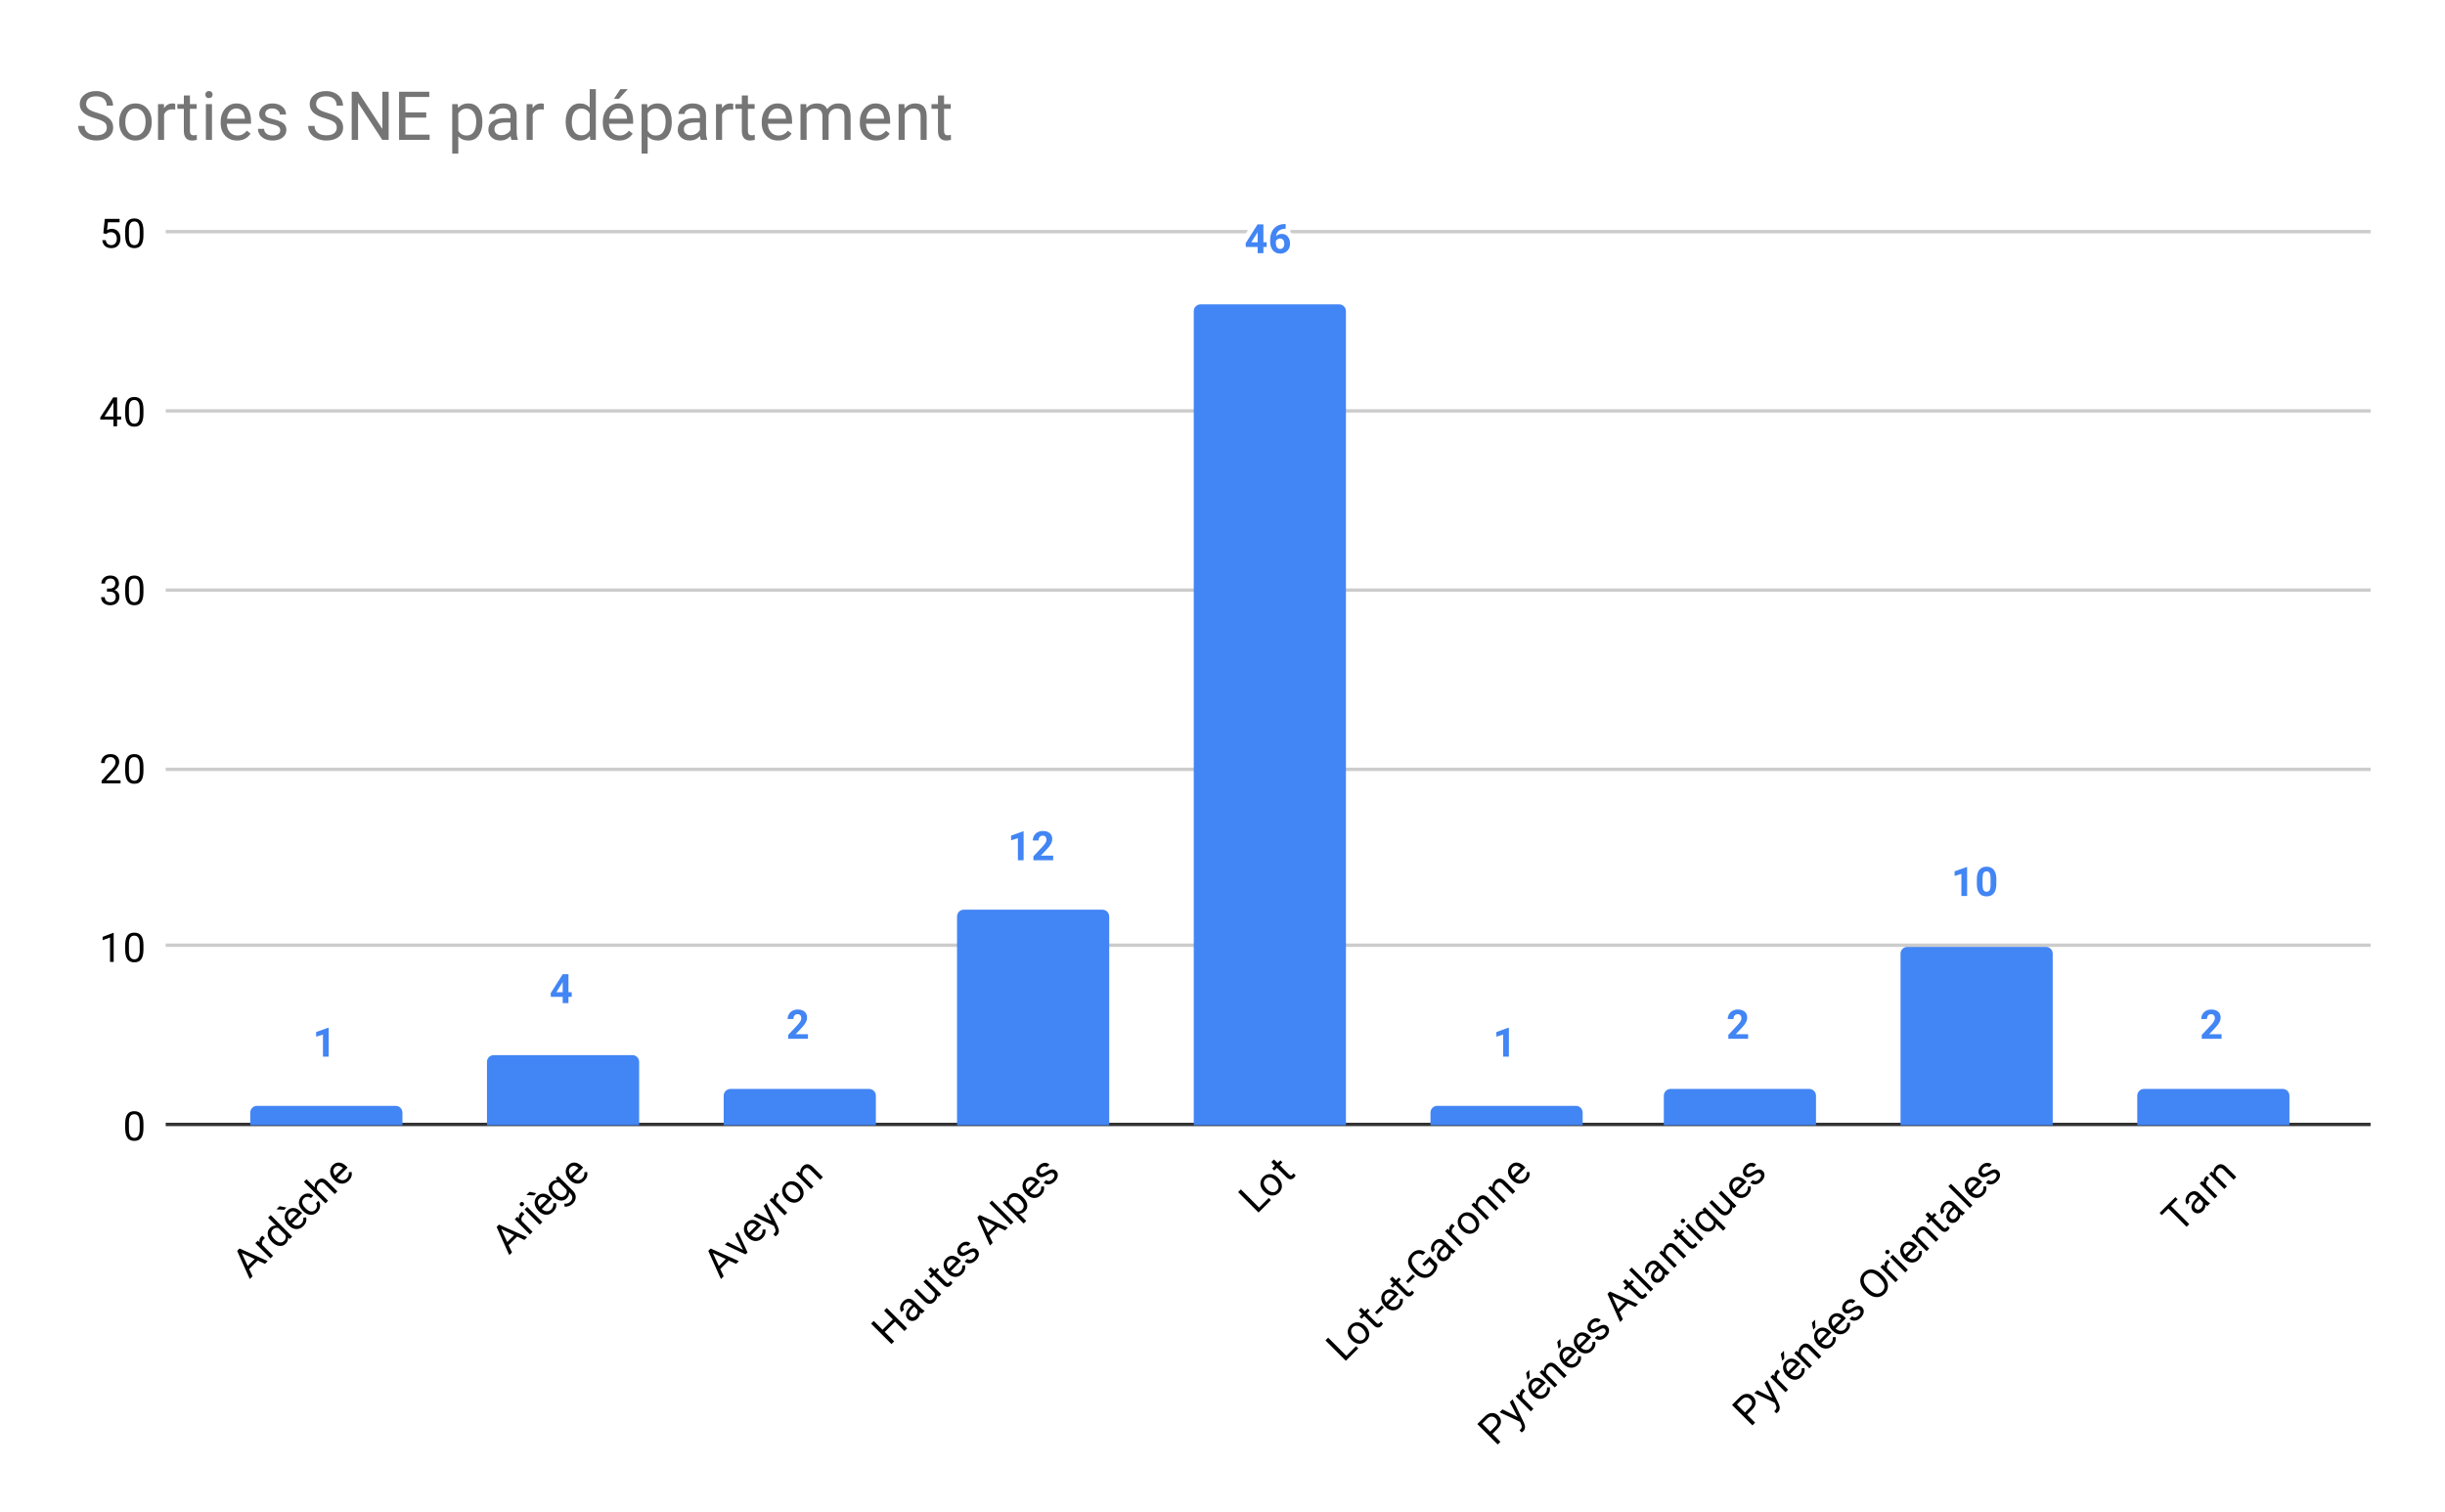 <svg version="1.1" viewBox="0.0 0.0 723.0 447.0" fill="none" stroke="none" stroke-linecap="square" stroke-miterlimit="10" width="723" height="447" xmlns:xlink="http://www.w3.org/1999/xlink" xmlns="http://www.w3.org/2000/svg"><path fill="#ffffff" d="M0 0L723.0 0L723.0 447.0L0 447.0L0 0Z" fill-rule="nonzero"/><path stroke="#333333" stroke-width="1.0" stroke-linecap="butt" d="M49.5 332.5L700.5 332.5" fill-rule="nonzero"/><path stroke="#cccccc" stroke-width="1.0" stroke-linecap="butt" d="M49.5 279.5L700.5 279.5" fill-rule="nonzero"/><path stroke="#cccccc" stroke-width="1.0" stroke-linecap="butt" d="M49.5 227.5L700.5 227.5" fill-rule="nonzero"/><path stroke="#cccccc" stroke-width="1.0" stroke-linecap="butt" d="M49.5 174.5L700.5 174.5" fill-rule="nonzero"/><path stroke="#cccccc" stroke-width="1.0" stroke-linecap="butt" d="M49.5 121.5L700.5 121.5" fill-rule="nonzero"/><path stroke="#cccccc" stroke-width="1.0" stroke-linecap="butt" d="M49.5 68.5L700.5 68.5" fill-rule="nonzero"/><clipPath id="id_0"><path d="M49.35 68.75L700.65 68.75L700.65 332.736L49.35 332.736L49.35 68.75Z" clip-rule="nonzero"/></clipPath><path stroke="#000000" stroke-width="2.0" stroke-linecap="butt" stroke-opacity="0.0" clip-path="url(#id_0)" d="M119.0 333.0L74.0 333.0L74.0 329.0C74.0 327.895 74.895 327.0 76.0 327.0L117.0 327.0C118.105 327.0 119.0 327.895 119.0 329.0Z" fill-rule="nonzero"/><path fill="#4285f4" clip-path="url(#id_0)" d="M119.0 333.0L74.0 333.0L74.0 329.0C74.0 327.895 74.895 327.0 76.0 327.0L117.0 327.0C118.105 327.0 119.0 327.895 119.0 329.0Z" fill-rule="nonzero"/><path stroke="#000000" stroke-width="2.0" stroke-linecap="butt" stroke-opacity="0.0" clip-path="url(#id_0)" d="M189.0 333.0L144.0 333.0L144.0 314.0C144.0 312.895 144.895 312.0 146.0 312.0L187.0 312.0C188.105 312.0 189.0 312.895 189.0 314.0Z" fill-rule="nonzero"/><path fill="#4285f4" clip-path="url(#id_0)" d="M189.0 333.0L144.0 333.0L144.0 314.0C144.0 312.895 144.895 312.0 146.0 312.0L187.0 312.0C188.105 312.0 189.0 312.895 189.0 314.0Z" fill-rule="nonzero"/><path stroke="#000000" stroke-width="2.0" stroke-linecap="butt" stroke-opacity="0.0" clip-path="url(#id_0)" d="M259.0 333.0L214.0 333.0L214.0 324.0C214.0 322.895 214.895 322.0 216.0 322.0L257.0 322.0C258.105 322.0 259.0 322.895 259.0 324.0Z" fill-rule="nonzero"/><path fill="#4285f4" clip-path="url(#id_0)" d="M259.0 333.0L214.0 333.0L214.0 324.0C214.0 322.895 214.895 322.0 216.0 322.0L257.0 322.0C258.105 322.0 259.0 322.895 259.0 324.0Z" fill-rule="nonzero"/><path stroke="#000000" stroke-width="2.0" stroke-linecap="butt" stroke-opacity="0.0" clip-path="url(#id_0)" d="M328.0 333.0L283.0 333.0L283.0 271.0C283.0 269.895 283.895 269.0 285.0 269.0L326.0 269.0C327.105 269.0 328.0 269.895 328.0 271.0Z" fill-rule="nonzero"/><path fill="#4285f4" clip-path="url(#id_0)" d="M328.0 333.0L283.0 333.0L283.0 271.0C283.0 269.895 283.895 269.0 285.0 269.0L326.0 269.0C327.105 269.0 328.0 269.895 328.0 271.0Z" fill-rule="nonzero"/><path stroke="#000000" stroke-width="2.0" stroke-linecap="butt" stroke-opacity="0.0" clip-path="url(#id_0)" d="M398.0 333.0L353.0 333.0L353.0 92.0C353.0 90.895 353.895 90.0 355.0 90.0L396.0 90.0C397.105 90.0 398.0 90.895 398.0 92.0Z" fill-rule="nonzero"/><path fill="#4285f4" clip-path="url(#id_0)" d="M398.0 333.0L353.0 333.0L353.0 92.0C353.0 90.895 353.895 90.0 355.0 90.0L396.0 90.0C397.105 90.0 398.0 90.895 398.0 92.0Z" fill-rule="nonzero"/><path stroke="#000000" stroke-width="2.0" stroke-linecap="butt" stroke-opacity="0.0" clip-path="url(#id_0)" d="M468.0 333.0L423.0 333.0L423.0 329.0C423.0 327.895 423.895 327.0 425.0 327.0L466.0 327.0C467.105 327.0 468.0 327.895 468.0 329.0Z" fill-rule="nonzero"/><path fill="#4285f4" clip-path="url(#id_0)" d="M468.0 333.0L423.0 333.0L423.0 329.0C423.0 327.895 423.895 327.0 425.0 327.0L466.0 327.0C467.105 327.0 468.0 327.895 468.0 329.0Z" fill-rule="nonzero"/><path stroke="#000000" stroke-width="2.0" stroke-linecap="butt" stroke-opacity="0.0" clip-path="url(#id_0)" d="M537.0 333.0L492.0 333.0L492.0 324.0C492.0 322.895 492.895 322.0 494.0 322.0L535.0 322.0C536.105 322.0 537.0 322.895 537.0 324.0Z" fill-rule="nonzero"/><path fill="#4285f4" clip-path="url(#id_0)" d="M537.0 333.0L492.0 333.0L492.0 324.0C492.0 322.895 492.895 322.0 494.0 322.0L535.0 322.0C536.105 322.0 537.0 322.895 537.0 324.0Z" fill-rule="nonzero"/><path stroke="#000000" stroke-width="2.0" stroke-linecap="butt" stroke-opacity="0.0" clip-path="url(#id_0)" d="M607.0 333.0L562.0 333.0L562.0 282.0C562.0 280.895 562.895 280.0 564.0 280.0L605.0 280.0C606.105 280.0 607.0 280.895 607.0 282.0Z" fill-rule="nonzero"/><path fill="#4285f4" clip-path="url(#id_0)" d="M607.0 333.0L562.0 333.0L562.0 282.0C562.0 280.895 562.895 280.0 564.0 280.0L605.0 280.0C606.105 280.0 607.0 280.895 607.0 282.0Z" fill-rule="nonzero"/><path stroke="#000000" stroke-width="2.0" stroke-linecap="butt" stroke-opacity="0.0" clip-path="url(#id_0)" d="M677.0 333.0L632.0 333.0L632.0 324.0C632.0 322.895 632.895 322.0 634.0 322.0L675.0 322.0C676.105 322.0 677.0 322.895 677.0 324.0Z" fill-rule="nonzero"/><path fill="#4285f4" clip-path="url(#id_0)" d="M677.0 333.0L632.0 333.0L632.0 324.0C632.0 322.895 632.895 322.0 634.0 322.0L675.0 322.0C676.105 322.0 677.0 322.895 677.0 324.0Z" fill-rule="nonzero"/><path stroke="#ffffff" stroke-width="3.0" stroke-linejoin="round" stroke-linecap="round" d="M97.188 312.457L95.5 312.457L95.5 305.926L93.484 306.551L93.484 305.176L97.016 303.91L97.188 303.91L97.188 312.457Z" fill-rule="nonzero"/><path fill="#4285f4" d="M97.188 312.457L95.5 312.457L95.5 305.926L93.484 306.551L93.484 305.176L97.016 303.91L97.188 303.91L97.188 312.457Z" fill-rule="nonzero"/><path stroke="#ffffff" stroke-width="3.0" stroke-linejoin="round" stroke-linecap="round" d="M168.094 293.399L169.062 293.399L169.062 294.774L168.094 294.774L168.094 296.618L166.391 296.618L166.391 294.774L162.906 294.774L162.828 293.711L166.375 288.086L168.094 288.086L168.094 293.399ZM164.516 293.399L166.391 293.399L166.391 290.399L166.281 290.586L164.516 293.399Z" fill-rule="nonzero"/><path fill="#4285f4" d="M168.094 293.399L169.062 293.399L169.062 294.774L168.094 294.774L168.094 296.618L166.391 296.618L166.391 294.774L162.906 294.774L162.828 293.711L166.375 288.086L168.094 288.086L168.094 293.399ZM164.516 293.399L166.391 293.399L166.391 290.399L166.281 290.586L164.516 293.399Z" fill-rule="nonzero"/><path stroke="#ffffff" stroke-width="3.0" stroke-linejoin="round" stroke-linecap="round" d="M238.922 307.177L233.078 307.177L233.078 306.021L235.844 303.068Q236.406 302.458 236.672 301.99Q236.953 301.521 236.953 301.115Q236.953 300.536 236.656 300.224Q236.375 299.896 235.844 299.896Q235.266 299.896 234.938 300.286Q234.609 300.677 234.609 301.333L232.906 301.333Q232.906 300.552 233.281 299.911Q233.656 299.255 234.328 298.896Q235.016 298.521 235.875 298.521Q237.188 298.521 237.922 299.161Q238.656 299.786 238.656 300.943Q238.656 301.583 238.328 302.24Q238.0 302.896 237.203 303.771L235.266 305.818L238.922 305.818L238.922 307.177Z" fill-rule="nonzero"/><path fill="#4285f4" d="M238.922 307.177L233.078 307.177L233.078 306.021L235.844 303.068Q236.406 302.458 236.672 301.99Q236.953 301.521 236.953 301.115Q236.953 300.536 236.656 300.224Q236.375 299.896 235.844 299.896Q235.266 299.896 234.938 300.286Q234.609 300.677 234.609 301.333L232.906 301.333Q232.906 300.552 233.281 299.911Q233.656 299.255 234.328 298.896Q235.016 298.521 235.875 298.521Q237.188 298.521 237.922 299.161Q238.656 299.786 238.656 300.943Q238.656 301.583 238.328 302.24Q238.0 302.896 237.203 303.771L235.266 305.818L238.922 305.818L238.922 307.177Z" fill-rule="nonzero"/><path stroke="#ffffff" stroke-width="3.0" stroke-linejoin="round" stroke-linecap="round" d="M302.688 254.38L301.0 254.38L301.0 247.849L298.984 248.474L298.984 247.099L302.516 245.833L302.688 245.833L302.688 254.38ZM311.422 254.38L305.578 254.38L305.578 253.224L308.344 250.27Q308.906 249.661 309.172 249.192Q309.453 248.724 309.453 248.317Q309.453 247.739 309.156 247.427Q308.875 247.099 308.344 247.099Q307.766 247.099 307.438 247.489Q307.109 247.88 307.109 248.536L305.406 248.536Q305.406 247.755 305.781 247.114Q306.156 246.458 306.828 246.099Q307.516 245.724 308.375 245.724Q309.688 245.724 310.422 246.364Q311.156 246.989 311.156 248.145Q311.156 248.786 310.828 249.442Q310.5 250.099 309.703 250.974L307.766 253.02L311.422 253.02L311.422 254.38Z" fill-rule="nonzero"/><path fill="#4285f4" d="M302.688 254.38L301.0 254.38L301.0 247.849L298.984 248.474L298.984 247.099L302.516 245.833L302.688 245.833L302.688 254.38ZM311.422 254.38L305.578 254.38L305.578 253.224L308.344 250.27Q308.906 249.661 309.172 249.192Q309.453 248.724 309.453 248.317Q309.453 247.739 309.156 247.427Q308.875 247.099 308.344 247.099Q307.766 247.099 307.438 247.489Q307.109 247.88 307.109 248.536L305.406 248.536Q305.406 247.755 305.781 247.114Q306.156 246.458 306.828 246.099Q307.516 245.724 308.375 245.724Q309.688 245.724 310.422 246.364Q311.156 246.989 311.156 248.145Q311.156 248.786 310.828 249.442Q310.5 250.099 309.703 250.974L307.766 253.02L311.422 253.02L311.422 254.38Z" fill-rule="nonzero"/><path stroke="#ffffff" stroke-width="3.0" stroke-linejoin="round" stroke-linecap="round" d="M373.594 71.65L374.562 71.65L374.562 73.025L373.594 73.025L373.594 74.869L371.891 74.869L371.891 73.025L368.406 73.025L368.328 71.963L371.875 66.338L373.594 66.338L373.594 71.65ZM370.016 71.65L371.891 71.65L371.891 68.65L371.781 68.838L370.016 71.65ZM380.172 66.244L380.172 67.65L380.016 67.65Q378.859 67.666 378.156 68.244Q377.469 68.822 377.328 69.853Q378.0 69.166 379.031 69.166Q380.156 69.166 380.812 69.963Q381.469 70.76 381.469 72.056Q381.469 72.885 381.109 73.556Q380.75 74.228 380.078 74.619Q379.422 74.994 378.594 74.994Q377.25 74.994 376.422 74.056Q375.594 73.103 375.594 71.541L375.594 70.931Q375.594 69.541 376.109 68.478Q376.641 67.416 377.609 66.838Q378.594 66.26 379.891 66.244L380.172 66.244ZM378.516 70.525Q378.109 70.525 377.766 70.744Q377.438 70.947 377.281 71.306L377.281 71.822Q377.281 72.666 377.609 73.15Q377.953 73.619 378.562 73.619Q379.109 73.619 379.438 73.197Q379.781 72.76 379.781 72.072Q379.781 71.369 379.438 70.947Q379.094 70.525 378.516 70.525Z" fill-rule="nonzero"/><path fill="#4285f4" d="M373.594 71.65L374.562 71.65L374.562 73.025L373.594 73.025L373.594 74.869L371.891 74.869L371.891 73.025L368.406 73.025L368.328 71.963L371.875 66.338L373.594 66.338L373.594 71.65ZM370.016 71.65L371.891 71.65L371.891 68.65L371.781 68.838L370.016 71.65ZM380.172 66.244L380.172 67.65L380.016 67.65Q378.859 67.666 378.156 68.244Q377.469 68.822 377.328 69.853Q378.0 69.166 379.031 69.166Q380.156 69.166 380.812 69.963Q381.469 70.76 381.469 72.056Q381.469 72.885 381.109 73.556Q380.75 74.228 380.078 74.619Q379.422 74.994 378.594 74.994Q377.25 74.994 376.422 74.056Q375.594 73.103 375.594 71.541L375.594 70.931Q375.594 69.541 376.109 68.478Q376.641 67.416 377.609 66.838Q378.594 66.26 379.891 66.244L380.172 66.244ZM378.516 70.525Q378.109 70.525 377.766 70.744Q377.438 70.947 377.281 71.306L377.281 71.822Q377.281 72.666 377.609 73.15Q377.953 73.619 378.562 73.619Q379.109 73.619 379.438 73.197Q379.781 72.76 379.781 72.072Q379.781 71.369 379.438 70.947Q379.094 70.525 378.516 70.525Z" fill-rule="nonzero"/><path stroke="#ffffff" stroke-width="3.0" stroke-linejoin="round" stroke-linecap="round" d="M446.188 312.457L444.5 312.457L444.5 305.926L442.484 306.551L442.484 305.176L446.016 303.91L446.188 303.91L446.188 312.457Z" fill-rule="nonzero"/><path fill="#4285f4" d="M446.188 312.457L444.5 312.457L444.5 305.926L442.484 306.551L442.484 305.176L446.016 303.91L446.188 303.91L446.188 312.457Z" fill-rule="nonzero"/><path stroke="#ffffff" stroke-width="3.0" stroke-linejoin="round" stroke-linecap="round" d="M516.922 307.177L511.078 307.177L511.078 306.021L513.844 303.068Q514.406 302.458 514.672 301.99Q514.953 301.521 514.953 301.115Q514.953 300.536 514.656 300.224Q514.375 299.896 513.844 299.896Q513.266 299.896 512.938 300.286Q512.609 300.677 512.609 301.333L510.906 301.333Q510.906 300.552 511.281 299.911Q511.656 299.255 512.328 298.896Q513.016 298.521 513.875 298.521Q515.188 298.521 515.922 299.161Q516.656 299.786 516.656 300.943Q516.656 301.583 516.328 302.24Q516.0 302.896 515.203 303.771L513.266 305.818L516.922 305.818L516.922 307.177Z" fill-rule="nonzero"/><path fill="#4285f4" d="M516.922 307.177L511.078 307.177L511.078 306.021L513.844 303.068Q514.406 302.458 514.672 301.99Q514.953 301.521 514.953 301.115Q514.953 300.536 514.656 300.224Q514.375 299.896 513.844 299.896Q513.266 299.896 512.938 300.286Q512.609 300.677 512.609 301.333L510.906 301.333Q510.906 300.552 511.281 299.911Q511.656 299.255 512.328 298.896Q513.016 298.521 513.875 298.521Q515.188 298.521 515.922 299.161Q516.656 299.786 516.656 300.943Q516.656 301.583 516.328 302.24Q516.0 302.896 515.203 303.771L513.266 305.818L516.922 305.818L516.922 307.177Z" fill-rule="nonzero"/><path stroke="#ffffff" stroke-width="3.0" stroke-linejoin="round" stroke-linecap="round" d="M581.688 264.939L580.0 264.939L580.0 258.408L577.984 259.033L577.984 257.658L581.516 256.392L581.688 256.392L581.688 264.939ZM590.328 261.408Q590.328 263.174 589.594 264.127Q588.859 265.064 587.453 265.064Q586.047 265.064 585.312 264.142Q584.578 263.22 584.562 261.502L584.562 259.924Q584.562 258.142 585.297 257.22Q586.047 256.283 587.438 256.283Q588.828 256.283 589.562 257.205Q590.312 258.127 590.328 259.845L590.328 261.408ZM588.625 259.689Q588.625 258.627 588.328 258.142Q588.047 257.658 587.438 257.658Q586.844 257.658 586.547 258.127Q586.266 258.58 586.25 259.564L586.25 261.627Q586.25 262.674 586.531 263.189Q586.812 263.689 587.453 263.689Q588.062 263.689 588.344 263.205Q588.625 262.72 588.625 261.72L588.625 259.689Z" fill-rule="nonzero"/><path fill="#4285f4" d="M581.688 264.939L580.0 264.939L580.0 258.408L577.984 259.033L577.984 257.658L581.516 256.392L581.688 256.392L581.688 264.939ZM590.328 261.408Q590.328 263.174 589.594 264.127Q588.859 265.064 587.453 265.064Q586.047 265.064 585.312 264.142Q584.578 263.22 584.562 261.502L584.562 259.924Q584.562 258.142 585.297 257.22Q586.047 256.283 587.438 256.283Q588.828 256.283 589.562 257.205Q590.312 258.127 590.328 259.845L590.328 261.408ZM588.625 259.689Q588.625 258.627 588.328 258.142Q588.047 257.658 587.438 257.658Q586.844 257.658 586.547 258.127Q586.266 258.58 586.25 259.564L586.25 261.627Q586.25 262.674 586.531 263.189Q586.812 263.689 587.453 263.689Q588.062 263.689 588.344 263.205Q588.625 262.72 588.625 261.72L588.625 259.689Z" fill-rule="nonzero"/><path stroke="#ffffff" stroke-width="3.0" stroke-linejoin="round" stroke-linecap="round" d="M656.922 307.177L651.078 307.177L651.078 306.021L653.844 303.068Q654.406 302.458 654.672 301.99Q654.953 301.521 654.953 301.115Q654.953 300.536 654.656 300.224Q654.375 299.896 653.844 299.896Q653.266 299.896 652.938 300.286Q652.609 300.677 652.609 301.333L650.906 301.333Q650.906 300.552 651.281 299.911Q651.656 299.255 652.328 298.896Q653.016 298.521 653.875 298.521Q655.188 298.521 655.922 299.161Q656.656 299.786 656.656 300.943Q656.656 301.583 656.328 302.24Q656.0 302.896 655.203 303.771L653.266 305.818L656.922 305.818L656.922 307.177Z" fill-rule="nonzero"/><path fill="#4285f4" d="M656.922 307.177L651.078 307.177L651.078 306.021L653.844 303.068Q654.406 302.458 654.672 301.99Q654.953 301.521 654.953 301.115Q654.953 300.536 654.656 300.224Q654.375 299.896 653.844 299.896Q653.266 299.896 652.938 300.286Q652.609 300.677 652.609 301.333L650.906 301.333Q650.906 300.552 651.281 299.911Q651.656 299.255 652.328 298.896Q653.016 298.521 653.875 298.521Q655.188 298.521 655.922 299.161Q656.656 299.786 656.656 300.943Q656.656 301.583 656.328 302.24Q656.0 302.896 655.203 303.771L653.266 305.818L656.922 305.818L656.922 307.177Z" fill-rule="nonzero"/><path fill="#000000" d="M42.413 333.596Q42.413 335.502 41.756 336.44Q41.116 337.361 39.725 337.361Q38.366 337.361 37.709 336.455Q37.053 335.549 37.022 333.736L37.022 332.299Q37.022 330.408 37.663 329.502Q38.319 328.58 39.709 328.58Q41.084 328.58 41.741 329.471Q42.397 330.346 42.413 332.19L42.413 333.596ZM41.319 332.111Q41.319 330.736 40.928 330.111Q40.553 329.471 39.709 329.471Q38.881 329.471 38.491 330.111Q38.116 330.736 38.116 332.033L38.116 333.768Q38.116 335.143 38.506 335.815Q38.913 336.471 39.725 336.471Q40.522 336.471 40.913 335.846Q41.303 335.221 41.319 333.893L41.319 332.111Z" fill-rule="nonzero"/><path fill="#000000" d="M33.616 284.439L32.538 284.439L32.538 277.22L30.35 278.017L30.35 277.033L33.459 275.861L33.616 275.861L33.616 284.439ZM42.413 280.799Q42.413 282.705 41.756 283.642Q41.116 284.564 39.725 284.564Q38.366 284.564 37.709 283.658Q37.053 282.752 37.022 280.939L37.022 279.502Q37.022 277.611 37.663 276.705Q38.319 275.783 39.709 275.783Q41.084 275.783 41.741 276.674Q42.397 277.549 42.413 279.392L42.413 280.799ZM41.319 279.314Q41.319 277.939 40.928 277.314Q40.553 276.674 39.709 276.674Q38.881 276.674 38.491 277.314Q38.116 277.939 38.116 279.236L38.116 280.97Q38.116 282.345 38.506 283.017Q38.913 283.674 39.725 283.674Q40.522 283.674 40.913 283.049Q41.303 282.424 41.319 281.095L41.319 279.314Z" fill-rule="nonzero"/><path fill="#000000" d="M35.647 231.642L30.053 231.642L30.053 230.861L33.006 227.579Q33.663 226.829 33.913 226.376Q34.163 225.908 34.163 225.408Q34.163 224.736 33.756 224.314Q33.366 223.876 32.678 223.876Q31.881 223.876 31.428 224.345Q30.975 224.798 30.975 225.626L29.897 225.626Q29.897 224.439 30.647 223.72Q31.413 222.986 32.678 222.986Q33.881 222.986 34.569 223.611Q35.256 224.236 35.256 225.283Q35.256 226.533 33.647 228.283L31.366 230.751L35.647 230.751L35.647 231.642ZM42.413 228.001Q42.413 229.908 41.756 230.845Q41.116 231.767 39.725 231.767Q38.366 231.767 37.709 230.861Q37.053 229.954 37.022 228.142L37.022 226.704Q37.022 224.814 37.663 223.908Q38.319 222.986 39.709 222.986Q41.084 222.986 41.741 223.876Q42.397 224.751 42.413 226.595L42.413 228.001ZM41.319 226.517Q41.319 225.142 40.928 224.517Q40.553 223.876 39.709 223.876Q38.881 223.876 38.491 224.517Q38.116 225.142 38.116 226.439L38.116 228.173Q38.116 229.548 38.506 230.22Q38.913 230.876 39.725 230.876Q40.522 230.876 40.913 230.251Q41.303 229.626 41.319 228.298L41.319 226.517Z" fill-rule="nonzero"/><path fill="#000000" d="M31.631 174.048L32.444 174.048Q33.225 174.032 33.663 173.641Q34.1 173.251 34.1 172.579Q34.1 171.079 32.6 171.079Q31.897 171.079 31.475 171.485Q31.069 171.891 31.069 172.548L29.975 172.548Q29.975 171.532 30.709 170.86Q31.459 170.188 32.6 170.188Q33.803 170.188 34.491 170.829Q35.178 171.47 35.178 172.61Q35.178 173.173 34.819 173.688Q34.459 174.204 33.834 174.47Q34.538 174.688 34.913 175.204Q35.303 175.72 35.303 176.47Q35.303 177.61 34.553 178.298Q33.803 178.97 32.6 178.97Q31.413 178.97 30.647 178.313Q29.897 177.657 29.897 176.595L30.991 176.595Q30.991 177.266 31.428 177.673Q31.866 178.079 32.616 178.079Q33.397 178.079 33.803 177.673Q34.225 177.251 34.225 176.485Q34.225 175.751 33.772 175.36Q33.319 174.954 32.444 174.938L31.631 174.938L31.631 174.048ZM42.413 175.204Q42.413 177.11 41.756 178.048Q41.116 178.97 39.725 178.97Q38.366 178.97 37.709 178.063Q37.053 177.157 37.022 175.345L37.022 173.907Q37.022 172.016 37.663 171.11Q38.319 170.188 39.709 170.188Q41.084 170.188 41.741 171.079Q42.397 171.954 42.413 173.798L42.413 175.204ZM41.319 173.72Q41.319 172.345 40.928 171.72Q40.553 171.079 39.709 171.079Q38.881 171.079 38.491 171.72Q38.116 172.345 38.116 173.641L38.116 175.376Q38.116 176.751 38.506 177.423Q38.913 178.079 39.725 178.079Q40.522 178.079 40.913 177.454Q41.303 176.829 41.319 175.501L41.319 173.72Z" fill-rule="nonzero"/><path fill="#000000" d="M34.631 123.188L35.819 123.188L35.819 124.063L34.631 124.063L34.631 126.047L33.553 126.047L33.553 124.063L29.663 124.063L29.663 123.422L33.475 117.516L34.631 117.516L34.631 123.188ZM30.897 123.188L33.553 123.188L33.553 119L33.413 119.235L30.897 123.188ZM42.413 122.407Q42.413 124.313 41.756 125.25Q41.116 126.172 39.725 126.172Q38.366 126.172 37.709 125.266Q37.053 124.36 37.022 122.547L37.022 121.11Q37.022 119.219 37.663 118.313Q38.319 117.391 39.709 117.391Q41.084 117.391 41.741 118.282Q42.397 119.157 42.413 121L42.413 122.407ZM41.319 120.922Q41.319 119.547 40.928 118.922Q40.553 118.282 39.709 118.282Q38.881 118.282 38.491 118.922Q38.116 119.547 38.116 120.844L38.116 122.579Q38.116 123.954 38.506 124.625Q38.913 125.282 39.725 125.282Q40.522 125.282 40.913 124.657Q41.303 124.032 41.319 122.704L41.319 120.922Z" fill-rule="nonzero"/><path fill="#000000" d="M30.553 68.969L30.991 64.719L35.366 64.719L35.366 65.719L31.913 65.719L31.647 68.047Q32.288 67.672 33.084 67.672Q34.241 67.672 34.928 68.453Q35.616 69.219 35.616 70.531Q35.616 71.844 34.897 72.609Q34.194 73.375 32.913 73.375Q31.788 73.375 31.069 72.75Q30.35 72.109 30.256 71.0L31.272 71.0Q31.381 71.734 31.803 72.109Q32.225 72.484 32.913 72.484Q33.663 72.484 34.1 71.969Q34.538 71.453 34.538 70.547Q34.538 69.688 34.069 69.172Q33.6 68.656 32.819 68.656Q32.116 68.656 31.709 68.953L31.428 69.188L30.553 68.969ZM42.413 69.609Q42.413 71.516 41.756 72.453Q41.116 73.375 39.725 73.375Q38.366 73.375 37.709 72.469Q37.053 71.562 37.022 69.75L37.022 68.312Q37.022 66.422 37.663 65.516Q38.319 64.594 39.709 64.594Q41.084 64.594 41.741 65.484Q42.397 66.359 42.413 68.203L42.413 69.609ZM41.319 68.125Q41.319 66.75 40.928 66.125Q40.553 65.484 39.709 65.484Q38.881 65.484 38.491 66.125Q38.116 66.75 38.116 68.047L38.116 69.781Q38.116 71.156 38.506 71.828Q38.913 72.484 39.725 72.484Q40.522 72.484 40.913 71.859Q41.303 71.234 41.319 69.906L41.319 68.125Z" fill-rule="nonzero"/><path fill="#000000" d="M76.194 372.722L73.664 375.252L74.681 377.395L73.863 378.213L70.129 369.882L70.825 369.186L79.166 372.91L78.349 373.727L76.194 372.722ZM73.255 374.357L75.31 372.302L71.466 370.512L73.255 374.357ZM78.349 366.126Q78.15 366.281 77.951 366.479Q77.189 367.242 77.564 368.148L80.746 371.33L79.984 372.092L75.498 367.606L76.239 366.866L76.769 367.374Q76.548 366.402 77.244 365.706Q77.465 365.485 77.642 365.419L78.349 366.126ZM80.349 367.175Q79.31 366.137 79.177 365.032Q79.034 363.916 79.829 363.121Q80.614 362.336 81.608 362.402L79.277 360.071L80.039 359.309L86.403 365.673L85.696 366.38L85.177 365.927Q85.287 366.966 84.47 367.783Q83.696 368.557 82.558 368.413Q81.431 368.258 80.404 367.231L80.349 367.175ZM81.199 366.502Q81.962 367.264 82.702 367.385Q83.453 367.496 84.006 366.943Q84.735 366.214 84.414 365.209L82.359 363.154Q81.387 362.867 80.669 363.585Q80.106 364.148 80.216 364.899Q80.338 365.64 81.199 366.502ZM89.707 362.546Q88.79 363.463 87.619 363.441Q86.447 363.397 85.442 362.391L85.309 362.259Q84.635 361.585 84.37 360.812Q84.094 360.027 84.26 359.287Q84.426 358.524 84.956 357.994Q85.829 357.121 86.889 357.21Q87.95 357.298 89.022 358.37L89.342 358.69L86.304 361.729Q86.989 362.369 87.762 362.414Q88.547 362.447 89.121 361.872Q89.519 361.474 89.629 361.033Q89.751 360.579 89.696 360.082L90.524 359.983Q90.834 361.419 89.707 362.546ZM85.586 358.624Q85.122 359.088 85.144 359.751Q85.166 360.392 85.707 361.066L87.95 358.823L87.895 358.768Q87.276 358.215 86.668 358.182Q86.072 358.138 85.586 358.624ZM84.702 357.077L84.039 357.74L81.752 357.596L82.68 356.668L84.702 357.077ZM93.253 357.74Q93.662 357.331 93.728 356.779Q93.784 356.215 93.441 355.807L94.17 355.077Q94.535 355.486 94.634 356.094Q94.734 356.679 94.535 357.298Q94.347 357.906 93.883 358.37Q92.966 359.287 91.817 359.221Q90.668 359.132 89.607 358.071L89.475 357.939Q88.823 357.287 88.547 356.547Q88.281 355.795 88.447 355.077Q88.613 354.337 89.232 353.718Q89.983 352.967 90.933 352.923Q91.883 352.857 92.646 353.553L91.916 354.282Q91.441 353.873 90.867 353.895Q90.292 353.917 89.861 354.348Q89.276 354.934 89.375 355.674Q89.475 356.414 90.27 357.21L90.414 357.353Q91.187 358.127 91.927 358.226Q92.668 358.326 93.253 357.74ZM93.065 351.122Q92.955 349.995 93.773 349.177Q95.198 347.752 96.811 349.343L99.772 352.304L98.999 353.078L96.026 350.105Q95.551 349.63 95.098 349.619Q94.656 349.597 94.192 350.061Q93.817 350.437 93.728 350.923Q93.651 351.398 93.817 351.873L97.01 355.066L96.247 355.829L89.883 349.465L90.646 348.702L93.065 351.122ZM103.142 349.111Q102.225 350.028 101.054 350.006Q99.882 349.962 98.877 348.956L98.744 348.824Q98.07 348.15 97.805 347.377Q97.529 346.592 97.695 345.852Q97.861 345.089 98.391 344.559Q99.264 343.686 100.324 343.775Q101.385 343.863 102.457 344.935L102.777 345.255L99.739 348.294Q100.424 348.934 101.197 348.979Q101.982 349.012 102.556 348.437Q102.954 348.039 103.064 347.597Q103.186 347.144 103.131 346.647L103.959 346.548Q104.269 347.984 103.142 349.111ZM99.021 345.189Q98.557 345.653 98.579 346.316Q98.601 346.957 99.142 347.631L101.385 345.388L101.33 345.333Q100.711 344.78 100.103 344.747Q99.507 344.703 99.021 345.189Z" fill-rule="nonzero"/><path fill="#000000" d="M152.923 365.651L150.393 368.181L151.41 370.324L150.592 371.142L146.858 362.811L147.554 362.115L155.895 365.839L155.078 366.656L152.923 365.651ZM149.984 367.286L152.039 365.231L148.194 363.441L149.984 367.286ZM155.078 359.055Q154.879 359.209 154.68 359.408Q153.918 360.171 154.293 361.077L157.475 364.259L156.713 365.021L152.227 360.535L152.967 359.795L153.498 360.303Q153.277 359.331 153.973 358.635Q154.194 358.414 154.371 358.348L155.078 359.055ZM160.37 361.364L159.608 362.126L155.122 357.641L155.884 356.878L160.37 361.364ZM153.873 356.525Q153.686 356.337 153.663 356.094Q153.652 355.84 153.873 355.619Q154.094 355.398 154.337 355.42Q154.591 355.431 154.779 355.619Q154.956 355.796 154.967 356.05Q154.978 356.282 154.757 356.503Q154.536 356.724 154.293 356.724Q154.05 356.701 153.873 356.525ZM163.607 358.303Q162.69 359.221 161.519 359.198Q160.348 359.154 159.342 358.149L159.21 358.016Q158.536 357.342 158.271 356.569Q157.994 355.784 158.16 355.044Q158.326 354.282 158.856 353.752Q159.729 352.879 160.79 352.967Q161.85 353.055 162.922 354.127L163.243 354.448L160.204 357.486Q160.889 358.127 161.663 358.171Q162.447 358.204 163.022 357.63Q163.419 357.232 163.53 356.79Q163.651 356.337 163.596 355.84L164.425 355.74Q164.734 357.177 163.607 358.303ZM159.486 354.381Q159.022 354.845 159.044 355.508Q159.066 356.149 159.608 356.823L161.85 354.58L161.795 354.525Q161.176 353.972 160.569 353.939Q159.972 353.895 159.486 354.381ZM158.602 352.834L157.939 353.497L155.652 353.354L156.58 352.426L158.602 352.834ZM163.441 353.74Q162.392 352.691 162.259 351.586Q162.127 350.481 162.922 349.686Q163.74 348.868 164.778 348.979L164.314 348.448L165.021 347.741L169.397 352.116Q170.269 352.989 170.247 354.006Q170.236 355.033 169.374 355.895Q168.888 356.381 168.214 356.635Q167.54 356.889 166.944 356.779L166.877 355.917Q167.971 356.039 168.689 355.32Q169.242 354.768 169.231 354.138Q169.242 353.508 168.667 352.934L168.281 352.547Q168.358 353.553 167.562 354.348Q166.778 355.133 165.662 354.989Q164.535 354.834 163.441 353.74ZM164.303 353.055Q165.054 353.807 165.806 353.939Q166.546 354.061 167.109 353.497Q167.828 352.779 167.507 351.774L165.463 349.73Q164.469 349.443 163.762 350.15Q163.209 350.702 163.32 351.453Q163.441 352.194 164.303 353.055ZM172.799 349.111Q171.882 350.028 170.711 350.006Q169.54 349.962 168.535 348.956L168.402 348.824Q167.728 348.15 167.463 347.377Q167.187 346.592 167.353 345.852Q167.518 345.089 168.049 344.559Q168.921 343.686 169.982 343.775Q171.043 343.863 172.114 344.935L172.435 345.255L169.397 348.294Q170.082 348.934 170.855 348.979Q171.639 349.012 172.214 348.437Q172.612 348.039 172.722 347.597Q172.844 347.144 172.788 346.647L173.617 346.548Q173.926 347.984 172.799 349.111ZM168.678 345.189Q168.214 345.653 168.236 346.316Q168.259 346.957 168.8 347.631L171.043 345.388L170.988 345.333Q170.369 344.78 169.761 344.747Q169.165 344.703 168.678 345.189Z" fill-rule="nonzero"/><path fill="#000000" d="M215.51 372.722L212.98 375.252L213.996 377.395L213.179 378.213L209.444 369.882L210.14 369.186L218.482 372.91L217.664 373.727L215.51 372.722ZM212.571 374.357L214.626 372.302L210.781 370.512L212.571 374.357ZM219.73 369.584L217.399 365.021L218.184 364.237L221.056 370.335L220.471 370.921L214.361 368.059L215.145 367.275L219.73 369.584ZM225.487 366.082Q224.57 366.999 223.399 366.977Q222.227 366.932 221.222 365.927L221.089 365.794Q220.415 365.12 220.15 364.347Q219.874 363.563 220.04 362.822Q220.205 362.06 220.736 361.53Q221.609 360.657 222.669 360.745Q223.73 360.834 224.802 361.905L225.122 362.226L222.084 365.264Q222.769 365.905 223.542 365.949Q224.327 365.982 224.901 365.408Q225.299 365.01 225.409 364.568Q225.531 364.115 225.476 363.618L226.304 363.518Q226.614 364.955 225.487 366.082ZM221.366 362.159Q220.902 362.623 220.924 363.286Q220.946 363.927 221.487 364.601L223.73 362.358L223.675 362.303Q223.056 361.751 222.448 361.717Q221.852 361.673 221.366 362.159ZM228.116 361.021L225.807 356.613L226.625 355.795L230.006 362.778Q230.702 364.314 229.796 365.22L229.63 365.364L229.298 365.584L228.68 364.966L228.89 364.778Q229.287 364.38 229.343 364.016Q229.409 363.64 229.133 363.076L228.834 362.447L222.802 359.618L223.642 358.779L228.116 361.021ZM230.392 353.398Q230.193 353.553 229.994 353.752Q229.232 354.514 229.608 355.42L232.79 358.602L232.027 359.364L227.542 354.878L228.282 354.138L228.812 354.646Q228.591 353.674 229.287 352.978Q229.508 352.757 229.685 352.691L230.392 353.398ZM232.359 354.459Q231.707 353.807 231.431 353.022Q231.166 352.227 231.353 351.487Q231.53 350.735 232.116 350.15Q233.033 349.233 234.226 349.299Q235.43 349.354 236.491 350.415L236.546 350.47Q237.198 351.122 237.463 351.895Q237.728 352.669 237.563 353.431Q237.386 354.182 236.778 354.79Q235.872 355.696 234.668 355.641Q233.464 355.563 232.414 354.514L232.359 354.459ZM233.232 353.785Q233.972 354.525 234.767 354.635Q235.574 354.735 236.149 354.16Q236.734 353.575 236.624 352.779Q236.502 351.973 235.673 351.144Q234.944 350.415 234.138 350.315Q233.331 350.194 232.746 350.779Q232.182 351.343 232.282 352.149Q232.381 352.934 233.232 353.785ZM236.038 346.382L236.624 346.924Q236.502 345.763 237.331 344.935Q238.756 343.51 240.369 345.101L243.33 348.062L242.557 348.835L239.585 345.863Q239.11 345.388 238.657 345.377Q238.215 345.355 237.751 345.819Q237.375 346.194 237.287 346.68Q237.209 347.156 237.375 347.631L240.568 350.824L239.806 351.586L235.32 347.1L236.038 346.382Z" fill-rule="nonzero"/><path fill="#000000" d="M268.252 392.797L267.457 393.593L264.673 390.808L261.623 393.858L264.407 396.642L263.612 397.437L257.579 391.405L258.375 390.609L260.971 393.206L264.021 390.156L261.424 387.56L262.22 386.765L268.252 392.797ZM272.628 388.422Q272.429 388.356 272.042 388.057Q272.075 389.151 271.335 389.891Q270.672 390.554 269.865 390.609Q269.07 390.654 268.484 390.068Q267.788 389.372 267.932 388.455Q268.076 387.538 269.048 386.566L269.788 385.825L269.434 385.472Q269.037 385.074 268.562 385.085Q268.087 385.074 267.611 385.549Q267.203 385.958 267.136 386.444Q267.059 386.919 267.357 387.218L266.584 387.991Q266.241 387.648 266.164 387.107Q266.098 386.555 266.33 385.969Q266.551 385.372 267.037 384.886Q267.821 384.102 268.639 384.058Q269.468 384.002 270.164 384.654L272.23 386.72Q272.848 387.339 273.368 387.549L273.434 387.615L272.628 388.422ZM270.771 389.107Q271.136 388.742 271.269 388.234Q271.401 387.726 271.246 387.284L270.329 386.367L269.733 386.963Q268.319 388.378 269.147 389.206Q269.501 389.56 269.954 389.527Q270.396 389.482 270.771 389.107ZM277.135 383.03Q277.224 384.002 276.351 384.875Q275.633 385.593 274.837 385.549Q274.042 385.505 273.224 384.687L270.307 381.771L271.07 381.008L273.964 383.903Q274.992 384.93 275.821 384.102Q276.704 383.218 276.329 382.268L273.069 379.008L273.843 378.235L278.329 382.721L277.599 383.45L277.135 383.03ZM275.235 374.677L276.318 375.76L277.146 374.932L277.743 375.528L276.914 376.357L279.688 379.13Q279.964 379.406 280.207 379.428Q280.45 379.45 280.715 379.185Q280.848 379.053 281.035 378.776L281.654 379.395Q281.444 379.782 281.157 380.069Q280.649 380.577 280.074 380.533Q279.489 380.478 278.914 379.903L276.141 377.13L275.323 377.948L274.727 377.351L275.544 376.534L274.462 375.451L275.235 374.677ZM284.538 376.688Q283.621 377.605 282.45 377.583Q281.279 377.539 280.273 376.534L280.141 376.401Q279.467 375.727 279.201 374.954Q278.925 374.169 279.091 373.429Q279.257 372.667 279.787 372.136Q280.66 371.263 281.72 371.352Q282.781 371.44 283.853 372.512L284.173 372.832L281.135 375.871Q281.82 376.512 282.593 376.556Q283.378 376.589 283.952 376.014Q284.35 375.617 284.461 375.175Q284.582 374.722 284.527 374.224L285.355 374.125Q285.665 375.561 284.538 376.688ZM280.417 372.766Q279.953 373.23 279.975 373.893Q279.997 374.534 280.538 375.208L282.781 372.965L282.726 372.91Q282.107 372.357 281.5 372.324Q280.903 372.28 280.417 372.766ZM288.25 370.413Q287.941 370.103 287.532 370.181Q287.123 370.236 286.416 370.7Q285.72 371.153 285.201 371.319Q284.682 371.484 284.284 371.418Q283.886 371.33 283.555 370.998Q283.002 370.446 283.09 369.606Q283.168 368.755 283.897 368.026Q284.659 367.264 285.521 367.198Q286.383 367.109 286.991 367.717L286.228 368.479Q285.919 368.17 285.422 368.225Q284.925 368.258 284.527 368.656Q284.107 369.076 284.052 369.507Q283.996 369.916 284.284 370.203Q284.56 370.479 284.925 370.402Q285.289 370.324 285.996 369.882Q286.692 369.429 287.223 369.253Q287.753 369.076 288.173 369.164Q288.604 369.242 288.957 369.595Q289.565 370.203 289.443 371.054Q289.333 371.893 288.571 372.656Q288.029 373.197 287.421 373.429Q286.814 373.639 286.239 373.528Q285.665 373.418 285.267 373.02L286.029 372.258Q286.438 372.622 286.957 372.567Q287.466 372.501 287.941 372.026Q288.372 371.595 288.46 371.153Q288.548 370.711 288.25 370.413ZM295.067 362.822L292.537 365.352L293.553 367.496L292.736 368.313L289.001 359.983L289.697 359.287L298.039 363.01L297.222 363.828L295.067 362.822ZM292.128 364.458L294.183 362.402L290.338 360.613L292.128 364.458ZM299.685 361.364L298.923 362.126L292.559 355.762L293.321 355L299.685 361.364ZM302.569 354.105Q303.586 355.122 303.751 356.215Q303.917 357.309 303.11 358.116Q302.293 358.933 301.31 358.878L303.464 361.033L302.702 361.795L296.492 355.586L297.188 354.889L297.719 355.354Q297.619 354.304 298.448 353.475Q299.255 352.669 300.326 352.812Q301.409 352.945 302.492 354.028L302.569 354.105ZM301.718 354.779Q300.956 354.017 300.194 353.917Q299.431 353.796 298.868 354.359Q298.172 355.055 298.437 356.005L300.58 358.149Q301.542 358.425 302.249 357.718Q302.801 357.166 302.691 356.414Q302.58 355.641 301.718 354.779ZM307.872 353.354Q306.955 354.271 305.784 354.249Q304.613 354.204 303.608 353.199L303.475 353.067Q302.801 352.393 302.536 351.619Q302.26 350.835 302.425 350.094Q302.591 349.332 303.122 348.802Q303.994 347.929 305.055 348.017Q306.116 348.106 307.187 349.177L307.508 349.498L304.469 352.536Q305.154 353.177 305.928 353.221Q306.712 353.254 307.287 352.68Q307.685 352.282 307.795 351.84Q307.917 351.387 307.861 350.89L308.69 350.791Q308.999 352.227 307.872 353.354ZM303.751 349.432Q303.287 349.896 303.309 350.558Q303.331 351.199 303.873 351.873L306.116 349.63L306.06 349.575Q305.442 349.023 304.834 348.99Q304.237 348.945 303.751 349.432ZM311.585 347.078Q311.275 346.769 310.867 346.846Q310.458 346.901 309.751 347.365Q309.055 347.818 308.535 347.984Q308.016 348.15 307.618 348.084Q307.221 347.995 306.889 347.664Q306.337 347.111 306.425 346.272Q306.502 345.421 307.232 344.692Q307.994 343.929 308.856 343.863Q309.717 343.775 310.325 344.382L309.563 345.145Q309.253 344.835 308.756 344.891Q308.259 344.924 307.861 345.321Q307.441 345.741 307.386 346.172Q307.331 346.581 307.618 346.868Q307.894 347.144 308.259 347.067Q308.624 346.99 309.331 346.548Q310.027 346.095 310.557 345.918Q311.087 345.741 311.507 345.83Q311.938 345.907 312.292 346.261Q312.899 346.868 312.778 347.719Q312.667 348.559 311.905 349.321Q311.364 349.862 310.756 350.094Q310.148 350.304 309.574 350.194Q308.999 350.083 308.602 349.686L309.364 348.923Q309.773 349.288 310.292 349.233Q310.8 349.166 311.275 348.691Q311.706 348.26 311.795 347.818Q311.883 347.377 311.585 347.078Z" fill-rule="nonzero"/><path fill="#000000" d="M372.315 357.088L375.177 354.227L375.829 354.878L372.161 358.547L366.128 352.514L366.935 351.708L372.315 357.088ZM373.796 352.337Q373.144 351.685 372.868 350.901Q372.602 350.106 372.79 349.365Q372.967 348.614 373.553 348.028Q374.47 347.111 375.663 347.178Q376.867 347.233 377.928 348.294L377.983 348.349Q378.635 349.001 378.9 349.774Q379.165 350.547 379 351.31Q378.823 352.061 378.215 352.669Q377.309 353.575 376.105 353.519Q374.901 353.442 373.851 352.393L373.796 352.337ZM374.669 351.663Q375.409 352.404 376.204 352.514Q377.011 352.613 377.585 352.039Q378.171 351.453 378.06 350.658Q377.939 349.851 377.11 349.023Q376.381 348.294 375.575 348.194Q374.768 348.073 374.182 348.658Q373.619 349.222 373.718 350.028Q373.818 350.813 374.669 351.663ZM376.713 342.858L377.795 343.94L378.624 343.112L379.221 343.708L378.392 344.537L381.165 347.31Q381.441 347.586 381.684 347.609Q381.927 347.631 382.193 347.365Q382.325 347.233 382.513 346.957L383.132 347.575Q382.922 347.962 382.635 348.249Q382.126 348.758 381.552 348.713Q380.966 348.658 380.392 348.084L377.618 345.31L376.801 346.128L376.204 345.531L377.022 344.714L375.939 343.631L376.713 342.858Z" fill-rule="nonzero"/><path fill="#000000" d="M398.132 400.929L400.994 398.067L401.646 398.719L397.978 402.387L391.945 396.355L392.752 395.548L398.132 400.929ZM399.613 396.178Q398.961 395.526 398.685 394.742Q398.42 393.946 398.607 393.206Q398.784 392.455 399.37 391.869Q400.287 390.952 401.48 391.018Q402.684 391.074 403.745 392.134L403.8 392.189Q404.452 392.841 404.717 393.615Q404.982 394.388 404.817 395.15Q404.64 395.902 404.032 396.509Q403.126 397.415 401.922 397.36Q400.718 397.283 399.668 396.233L399.613 396.178ZM400.486 395.504Q401.226 396.244 402.021 396.355Q402.828 396.454 403.402 395.88Q403.988 395.294 403.878 394.499Q403.756 393.692 402.927 392.863Q402.198 392.134 401.392 392.035Q400.585 391.913 400 392.499Q399.436 393.062 399.536 393.869Q399.635 394.653 400.486 395.504ZM402.53 386.698L403.612 387.781L404.441 386.952L405.038 387.549L404.209 388.378L406.982 391.151Q407.258 391.427 407.502 391.449Q407.745 391.471 408.01 391.206Q408.142 391.074 408.33 390.797L408.949 391.416Q408.739 391.803 408.452 392.09Q407.943 392.598 407.369 392.554Q406.783 392.499 406.209 391.924L403.436 389.151L402.618 389.969L402.021 389.372L402.839 388.554L401.756 387.472L402.53 386.698ZM409.225 386.632L407.203 388.654L406.584 388.035L408.606 386.013L409.225 386.632ZM413.954 386.588Q413.037 387.505 411.866 387.483Q410.695 387.438 409.689 386.433L409.557 386.3Q408.883 385.627 408.617 384.853Q408.341 384.069 408.507 383.328Q408.673 382.566 409.203 382.036Q410.076 381.163 411.136 381.251Q412.197 381.34 413.269 382.411L413.589 382.732L410.551 385.77Q411.236 386.411 412.009 386.455Q412.794 386.488 413.368 385.914Q413.766 385.516 413.877 385.074Q413.998 384.621 413.943 384.124L414.771 384.024Q415.081 385.461 413.954 386.588ZM409.833 382.666Q409.369 383.13 409.391 383.793Q409.413 384.433 409.954 385.107L412.197 382.864L412.142 382.809Q411.523 382.257 410.916 382.224Q410.319 382.179 409.833 382.666ZM411.722 377.506L412.805 378.589L413.633 377.76L414.23 378.357L413.401 379.185L416.175 381.958Q416.451 382.235 416.694 382.257Q416.937 382.279 417.202 382.014Q417.335 381.881 417.523 381.605L418.141 382.224Q417.931 382.61 417.644 382.898Q417.136 383.406 416.561 383.362Q415.976 383.306 415.401 382.732L412.628 379.959L411.81 380.776L411.214 380.18L412.031 379.362L410.949 378.279L411.722 377.506ZM418.417 377.44L416.396 379.461L415.777 378.843L417.799 376.821L418.417 377.44ZM424.98 373.794Q425.113 374.545 424.781 375.318Q424.45 376.092 423.721 376.821Q422.992 377.55 422.075 377.782Q421.146 378.003 420.196 377.672Q419.246 377.34 418.395 376.512L417.876 375.992Q416.506 374.622 416.385 373.241Q416.274 371.849 417.423 370.7Q418.373 369.75 419.434 369.661Q420.495 369.573 421.511 370.324L420.716 371.12Q419.29 370.159 418.097 371.352Q417.291 372.158 417.445 373.131Q417.589 374.092 418.649 375.175L419.136 375.661Q420.152 376.677 421.224 376.821Q422.284 376.953 423.08 376.158Q423.522 375.716 423.754 375.285Q423.997 374.843 423.975 374.379L422.627 373.031L421.235 374.423L420.583 373.771L422.771 371.584L424.98 373.794ZM429.621 370.744Q429.422 370.678 429.035 370.38Q429.068 371.473 428.328 372.214Q427.665 372.877 426.859 372.932Q426.063 372.976 425.477 372.39Q424.781 371.694 424.925 370.777Q425.069 369.86 426.041 368.888L426.781 368.148L426.428 367.794Q426.03 367.396 425.555 367.408Q425.08 367.396 424.605 367.872Q424.196 368.28 424.13 368.766Q424.052 369.242 424.351 369.54L423.577 370.313Q423.235 369.971 423.157 369.429Q423.091 368.877 423.323 368.291Q423.544 367.695 424.03 367.209Q424.815 366.424 425.632 366.38Q426.461 366.325 427.157 366.977L429.223 369.043Q429.842 369.661 430.361 369.871L430.427 369.938L429.621 370.744ZM427.765 371.429Q428.129 371.065 428.262 370.556Q428.394 370.048 428.24 369.606L427.323 368.689L426.726 369.286Q425.312 370.7 426.14 371.529Q426.494 371.882 426.947 371.849Q427.389 371.805 427.765 371.429ZM430.173 362.59Q429.974 362.745 429.775 362.944Q429.013 363.706 429.389 364.612L432.571 367.794L431.808 368.557L427.323 364.071L428.063 363.331L428.593 363.839Q428.372 362.867 429.068 362.171Q429.289 361.95 429.466 361.883L430.173 362.59ZM432.14 363.651Q431.488 362.999 431.212 362.215Q430.947 361.419 431.134 360.679Q431.311 359.928 431.897 359.342Q432.814 358.425 434.007 358.491Q435.211 358.547 436.272 359.607L436.327 359.662Q436.979 360.314 437.244 361.088Q437.509 361.861 437.344 362.623Q437.167 363.375 436.559 363.982Q435.653 364.888 434.449 364.833Q433.245 364.756 432.195 363.706L432.14 363.651ZM433.013 362.977Q433.753 363.717 434.548 363.828Q435.355 363.927 435.929 363.353Q436.515 362.767 436.404 361.972Q436.283 361.165 435.454 360.336Q434.725 359.607 433.919 359.508Q433.112 359.386 432.526 359.972Q431.963 360.535 432.062 361.342Q432.162 362.126 433.013 362.977ZM435.819 355.575L436.404 356.116Q436.283 354.956 437.112 354.127Q438.537 352.702 440.15 354.293L443.111 357.254L442.338 358.027L439.365 355.055Q438.89 354.58 438.437 354.569Q437.995 354.547 437.531 355.011Q437.156 355.387 437.067 355.873Q436.99 356.348 437.156 356.823L440.349 360.016L439.586 360.778L435.101 356.293L435.819 355.575ZM440.769 350.625L441.354 351.166Q441.233 350.006 442.061 349.177Q443.487 347.752 445.1 349.343L448.061 352.304L447.287 353.078L444.315 350.106Q443.84 349.63 443.387 349.619Q442.945 349.597 442.481 350.061Q442.106 350.437 442.017 350.923Q441.94 351.398 442.106 351.873L445.299 355.066L444.536 355.829L440.05 351.343L440.769 350.625ZM451.43 349.111Q450.514 350.028 449.342 350.006Q448.171 349.962 447.166 348.956L447.033 348.824Q446.359 348.15 446.094 347.377Q445.818 346.592 445.984 345.852Q446.149 345.089 446.68 344.559Q447.552 343.686 448.613 343.775Q449.674 343.863 450.745 344.935L451.066 345.255L448.028 348.294Q448.713 348.934 449.486 348.979Q450.27 349.012 450.845 348.437Q451.243 348.039 451.353 347.597Q451.475 347.144 451.419 346.647L452.248 346.548Q452.557 347.984 451.43 349.111ZM447.309 345.189Q446.845 345.653 446.867 346.316Q446.89 346.957 447.431 347.631L449.674 345.388L449.619 345.333Q449 344.78 448.392 344.747Q447.796 344.703 447.309 345.189Z" fill-rule="nonzero"/><path fill="#000000" d="M441.318 423.976L443.682 426.34L442.887 427.136L436.854 421.103L439.086 418.872Q440.069 417.888 441.141 417.833Q442.202 417.767 443.041 418.606Q443.914 419.479 443.837 420.507Q443.771 421.523 442.743 422.551L441.318 423.976ZM440.666 423.324L442.102 421.888Q442.743 421.247 442.776 420.617Q442.82 419.976 442.257 419.413Q441.716 418.872 441.053 418.894Q440.39 418.894 439.782 419.479L438.302 420.96L440.666 423.324ZM448.765 419.004L446.455 414.596L447.273 413.778L450.654 420.761Q451.35 422.297 450.444 423.203L450.278 423.346L449.947 423.567L449.328 422.949L449.538 422.761Q449.936 422.363 449.991 421.998Q450.057 421.623 449.781 421.059L449.483 420.429L443.45 417.601L444.29 416.761L448.765 419.004ZM451.041 411.381Q450.842 411.535 450.643 411.734Q449.88 412.497 450.256 413.403L453.438 416.585L452.676 417.347L448.19 412.861L448.93 412.121L449.461 412.629Q449.24 411.657 449.936 410.961Q450.157 410.74 450.333 410.674L451.041 411.381ZM457.449 412.751Q456.532 413.668 455.361 413.646Q454.189 413.601 453.184 412.596L453.051 412.463Q452.377 411.789 452.112 411.016Q451.836 410.232 452.002 409.491Q452.167 408.729 452.698 408.199Q453.571 407.326 454.631 407.414Q455.692 407.503 456.764 408.574L457.084 408.895L454.046 411.933Q454.731 412.574 455.504 412.618Q456.289 412.651 456.863 412.077Q457.261 411.679 457.371 411.237Q457.493 410.784 457.438 410.287L458.266 410.187Q458.576 411.624 457.449 412.751ZM453.328 408.829Q452.864 409.293 452.886 409.955Q452.908 410.596 453.449 411.27L455.692 409.027L455.637 408.972Q455.018 408.42 454.41 408.387Q453.814 408.342 453.328 408.829ZM451.284 406.011L452.212 405.083L452.311 407.414L451.692 408.033L451.284 406.011ZM455.979 405.072L456.565 405.613Q456.443 404.453 457.272 403.625Q458.697 402.199 460.31 403.79L463.271 406.751L462.498 407.525L459.526 404.553Q459.051 404.078 458.598 404.067Q458.156 404.044 457.692 404.509Q457.316 404.884 457.228 405.37Q457.15 405.845 457.316 406.32L460.509 409.514L459.747 410.276L455.261 405.79L455.979 405.072ZM466.641 403.558Q465.724 404.475 464.553 404.453Q463.382 404.409 462.376 403.404L462.244 403.271Q461.57 402.597 461.305 401.824Q461.028 401.039 461.194 400.299Q461.36 399.537 461.89 399.006Q462.763 398.133 463.824 398.222Q464.884 398.31 465.956 399.382L466.276 399.702L463.238 402.741Q463.923 403.382 464.697 403.426Q465.481 403.459 466.055 402.884Q466.453 402.487 466.564 402.045Q466.685 401.592 466.63 401.094L467.459 400.995Q467.768 402.431 466.641 403.558ZM462.52 399.636Q462.056 400.1 462.078 400.763Q462.1 401.404 462.641 402.078L464.884 399.835L464.829 399.78Q464.21 399.227 463.603 399.194Q463.006 399.15 462.52 399.636ZM460.476 396.819L461.404 395.891L461.503 398.222L460.885 398.841L460.476 396.819ZM470.884 399.316Q469.967 400.233 468.796 400.211Q467.624 400.166 466.619 399.161L466.486 399.028Q465.812 398.354 465.547 397.581Q465.271 396.797 465.437 396.056Q465.603 395.294 466.133 394.764Q467.006 393.891 468.066 393.979Q469.127 394.068 470.199 395.139L470.519 395.46L467.481 398.498Q468.166 399.139 468.939 399.183Q469.724 399.216 470.298 398.642Q470.696 398.244 470.806 397.802Q470.928 397.349 470.873 396.852L471.701 396.752Q472.011 398.189 470.884 399.316ZM466.763 395.393Q466.299 395.857 466.321 396.52Q466.343 397.161 466.884 397.835L469.127 395.592L469.072 395.537Q468.453 394.985 467.845 394.952Q467.249 394.907 466.763 395.393ZM474.596 393.04Q474.287 392.731 473.878 392.808Q473.469 392.863 472.762 393.327Q472.066 393.78 471.547 393.946Q471.027 394.112 470.63 394.046Q470.232 393.957 469.9 393.626Q469.348 393.073 469.436 392.234Q469.514 391.383 470.243 390.654Q471.005 389.891 471.867 389.825Q472.729 389.737 473.337 390.344L472.574 391.107Q472.265 390.797 471.768 390.853Q471.27 390.886 470.873 391.283Q470.453 391.703 470.398 392.134Q470.342 392.543 470.63 392.83Q470.906 393.106 471.27 393.029Q471.635 392.952 472.342 392.51Q473.038 392.057 473.568 391.88Q474.099 391.703 474.519 391.792Q474.95 391.869 475.303 392.223Q475.911 392.83 475.789 393.681Q475.679 394.521 474.916 395.283Q474.375 395.824 473.767 396.056Q473.16 396.266 472.585 396.156Q472.011 396.045 471.613 395.648L472.375 394.885Q472.784 395.25 473.303 395.195Q473.812 395.128 474.287 394.653Q474.718 394.222 474.806 393.78Q474.894 393.338 474.596 393.04ZM481.413 385.45L478.883 387.98L479.899 390.123L479.082 390.941L475.347 382.61L476.043 381.914L484.385 385.638L483.567 386.455L481.413 385.45ZM478.474 387.085L480.529 385.03L476.684 383.24L478.474 387.085ZM480.673 378.213L481.755 379.296L482.584 378.467L483.181 379.064L482.352 379.892L485.125 382.666Q485.401 382.942 485.645 382.964Q485.888 382.986 486.153 382.721Q486.285 382.588 486.473 382.312L487.092 382.931Q486.882 383.317 486.595 383.605Q486.087 384.113 485.512 384.069Q484.926 384.013 484.352 383.439L481.579 380.666L480.761 381.483L480.164 380.887L480.982 380.069L479.899 378.986L480.673 378.213ZM488.86 381.163L488.097 381.925L481.733 375.561L482.496 374.799L488.86 381.163ZM492.914 377.108Q492.716 377.042 492.329 376.743Q492.362 377.837 491.622 378.578Q490.959 379.24 490.152 379.296Q489.357 379.34 488.771 378.754Q488.075 378.058 488.219 377.141Q488.363 376.224 489.335 375.252L490.075 374.512L489.721 374.158Q489.324 373.76 488.849 373.771Q488.374 373.76 487.898 374.236Q487.49 374.644 487.423 375.13Q487.346 375.606 487.644 375.904L486.871 376.677Q486.528 376.335 486.451 375.793Q486.385 375.241 486.617 374.655Q486.838 374.059 487.324 373.573Q488.108 372.788 488.926 372.744Q489.755 372.689 490.451 373.341L492.517 375.407Q493.135 376.025 493.655 376.235L493.721 376.302L492.914 377.108ZM491.058 377.793Q491.423 377.429 491.555 376.92Q491.688 376.412 491.533 375.97L490.616 375.053L490.02 375.65Q488.606 377.064 489.434 377.893Q489.788 378.246 490.241 378.213Q490.683 378.169 491.058 377.793ZM491.335 369.717L491.92 370.258Q491.799 369.098 492.627 368.269Q494.053 366.844 495.666 368.435L498.627 371.396L497.853 372.169L494.881 369.197Q494.406 368.722 493.953 368.711Q493.511 368.689 493.047 369.153Q492.671 369.529 492.583 370.015Q492.506 370.49 492.671 370.965L495.864 374.158L495.102 374.921L490.616 370.435L491.335 369.717ZM495.522 363.364L496.605 364.446L497.433 363.618L498.03 364.214L497.201 365.043L499.975 367.816Q500.251 368.092 500.494 368.115Q500.737 368.137 501.002 367.872Q501.135 367.739 501.322 367.463L501.941 368.081Q501.731 368.468 501.444 368.755Q500.936 369.264 500.361 369.219Q499.776 369.164 499.201 368.59L496.428 365.817L495.61 366.634L495.014 366.037L495.831 365.22L494.749 364.137L495.522 363.364ZM503.709 366.314L502.947 367.076L498.461 362.59L499.223 361.828L503.709 366.314ZM497.212 361.474Q497.025 361.287 497.002 361.044Q496.991 360.789 497.212 360.568Q497.433 360.347 497.676 360.37Q497.931 360.381 498.118 360.568Q498.295 360.745 498.306 360.999Q498.317 361.231 498.096 361.452Q497.875 361.673 497.632 361.673Q497.389 361.651 497.212 361.474ZM502.538 362.933Q501.477 361.872 501.345 360.789Q501.212 359.685 502.03 358.867Q502.825 358.071 503.819 358.138L503.4 357.652L504.107 356.945L510.316 363.154L509.543 363.927L507.399 361.784Q507.443 362.756 506.681 363.518Q505.863 364.336 504.748 364.192Q503.632 364.027 502.593 362.988L502.538 362.933ZM503.389 362.259Q504.151 363.021 504.913 363.143Q505.687 363.253 506.239 362.701Q506.924 362.016 506.67 361.055L504.471 358.856Q503.521 358.635 502.858 359.298Q502.295 359.861 502.405 360.635Q502.527 361.397 503.389 362.259ZM512.272 356.867Q512.36 357.839 511.487 358.712Q510.769 359.43 509.973 359.386Q509.178 359.342 508.36 358.524L505.444 355.608L506.206 354.845L509.101 357.74Q510.128 358.768 510.957 357.939Q511.841 357.055 511.465 356.105L508.206 352.846L508.979 352.072L513.465 356.558L512.736 357.287L512.272 356.867ZM516.846 353.354Q515.929 354.271 514.757 354.249Q513.586 354.204 512.581 353.199L512.448 353.067Q511.774 352.393 511.509 351.619Q511.233 350.835 511.399 350.094Q511.564 349.332 512.095 348.802Q512.968 347.929 514.028 348.017Q515.089 348.106 516.161 349.177L516.481 349.498L513.443 352.536Q514.128 353.177 514.901 353.221Q515.686 353.254 516.26 352.68Q516.658 352.282 516.768 351.84Q516.89 351.387 516.835 350.89L517.663 350.791Q517.973 352.227 516.846 353.354ZM512.725 349.432Q512.26 349.896 512.283 350.558Q512.305 351.199 512.846 351.873L515.089 349.63L515.034 349.575Q514.415 349.023 513.807 348.99Q513.211 348.945 512.725 349.432ZM520.558 347.078Q520.249 346.769 519.84 346.846Q519.431 346.901 518.724 347.365Q518.028 347.818 517.509 347.984Q516.989 348.15 516.591 348.084Q516.194 347.995 515.862 347.664Q515.31 347.111 515.398 346.272Q515.476 345.421 516.205 344.692Q516.967 343.929 517.829 343.863Q518.691 343.775 519.298 344.382L518.536 345.145Q518.227 344.835 517.73 344.891Q517.232 344.924 516.835 345.321Q516.415 345.741 516.36 346.172Q516.304 346.581 516.591 346.868Q516.868 347.144 517.232 347.067Q517.597 346.99 518.304 346.548Q519 346.095 519.53 345.918Q520.061 345.741 520.481 345.83Q520.912 345.907 521.265 346.261Q521.873 346.868 521.751 347.719Q521.641 348.559 520.878 349.321Q520.337 349.862 519.729 350.094Q519.122 350.304 518.547 350.194Q517.973 350.083 517.575 349.686L518.337 348.923Q518.746 349.288 519.265 349.233Q519.774 349.166 520.249 348.691Q520.679 348.26 520.768 347.818Q520.856 347.377 520.558 347.078Z" fill-rule="nonzero"/><path fill="#000000" d="M516.632 418.319L518.997 420.684L518.201 421.479L512.169 415.447L514.401 413.215Q515.384 412.231 516.456 412.176Q517.516 412.11 518.356 412.95Q519.229 413.822 519.151 414.85Q519.085 415.866 518.058 416.894L516.632 418.319ZM515.981 417.667L517.417 416.231Q518.058 415.59 518.091 414.96Q518.135 414.32 517.572 413.756Q517.03 413.215 516.367 413.237Q515.704 413.237 515.097 413.822L513.616 415.303L515.981 417.667ZM524.079 413.347L521.77 408.939L522.587 408.121L525.968 415.104Q526.664 416.64 525.759 417.546L525.593 417.689L525.261 417.91L524.643 417.292L524.852 417.104Q525.25 416.706 525.306 416.342Q525.372 415.966 525.096 415.402L524.797 414.773L518.765 411.944L519.604 411.105L524.079 413.347ZM526.355 405.724Q526.156 405.879 525.957 406.077Q525.195 406.84 525.571 407.746L528.753 410.928L527.99 411.69L523.505 407.204L524.245 406.464L524.775 406.972Q524.554 406 525.25 405.304Q525.471 405.083 525.648 405.017L526.355 405.724ZM532.763 407.094Q531.846 408.011 530.675 407.989Q529.504 407.945 528.499 406.939L528.366 406.807Q527.692 406.133 527.427 405.359Q527.151 404.575 527.316 403.835Q527.482 403.072 528.012 402.542Q528.885 401.669 529.946 401.757Q531.007 401.846 532.078 402.918L532.399 403.238L529.36 406.276Q530.045 406.917 530.819 406.961Q531.603 406.994 532.178 406.42Q532.575 406.022 532.686 405.58Q532.807 405.127 532.752 404.63L533.581 404.531Q533.89 405.967 532.763 407.094ZM528.642 403.172Q528.178 403.636 528.2 404.299Q528.222 404.939 528.764 405.613L531.007 403.371L530.951 403.315Q530.333 402.763 529.725 402.73Q529.128 402.686 528.642 403.172ZM526.598 400.354L527.526 399.426L527.626 401.757L527.007 402.376L526.598 400.354ZM531.294 399.415L531.879 399.957Q531.758 398.796 532.587 397.968Q534.012 396.543 535.625 398.134L538.586 401.095L537.812 401.868L534.84 398.896Q534.365 398.421 533.912 398.41Q533.47 398.388 533.006 398.852Q532.631 399.227 532.542 399.713Q532.465 400.189 532.631 400.664L535.824 403.857L535.061 404.619L530.576 400.133L531.294 399.415ZM541.956 397.901Q541.039 398.819 539.867 398.796Q538.696 398.752 537.691 397.747L537.558 397.614Q536.884 396.94 536.619 396.167Q536.343 395.382 536.509 394.642Q536.674 393.88 537.205 393.349Q538.078 392.477 539.138 392.565Q540.199 392.653 541.271 393.725L541.591 394.046L538.553 397.084Q539.238 397.725 540.011 397.769Q540.796 397.802 541.37 397.228Q541.768 396.83 541.878 396.388Q542 395.935 541.945 395.438L542.773 395.338Q543.083 396.775 541.956 397.901ZM537.835 393.979Q537.37 394.443 537.393 395.106Q537.415 395.747 537.956 396.421L540.199 394.178L540.144 394.123Q539.525 393.57 538.917 393.537Q538.321 393.493 537.835 393.979ZM535.79 391.162L536.719 390.234L536.818 392.565L536.199 393.184L535.79 391.162ZM546.198 393.659Q545.281 394.576 544.11 394.554Q542.939 394.51 541.934 393.504L541.801 393.372Q541.127 392.698 540.862 391.924Q540.586 391.14 540.751 390.4Q540.917 389.637 541.447 389.107Q542.32 388.234 543.381 388.322Q544.442 388.411 545.513 389.483L545.834 389.803L542.795 392.841Q543.48 393.482 544.254 393.526Q545.038 393.559 545.613 392.985Q546.01 392.587 546.121 392.145Q546.242 391.692 546.187 391.195L547.016 391.096Q547.325 392.532 546.198 393.659ZM542.077 389.737Q541.613 390.201 541.635 390.864Q541.657 391.504 542.199 392.178L544.442 389.936L544.386 389.88Q543.768 389.328 543.16 389.295Q542.563 389.25 542.077 389.737ZM549.911 387.383Q549.601 387.074 549.192 387.151Q548.784 387.207 548.077 387.671Q547.38 388.124 546.861 388.289Q546.342 388.455 545.944 388.389Q545.546 388.3 545.215 387.969Q544.663 387.416 544.751 386.577Q544.828 385.726 545.557 384.997Q546.32 384.234 547.182 384.168Q548.043 384.08 548.651 384.687L547.889 385.45Q547.579 385.14 547.082 385.196Q546.585 385.229 546.187 385.627Q545.767 386.046 545.712 386.477Q545.657 386.886 545.944 387.173Q546.22 387.45 546.585 387.372Q546.95 387.295 547.657 386.853Q548.353 386.4 548.883 386.223Q549.413 386.046 549.833 386.135Q550.264 386.212 550.618 386.566Q551.225 387.173 551.104 388.024Q550.993 388.864 550.231 389.626Q549.69 390.168 549.082 390.4Q548.474 390.609 547.9 390.499Q547.325 390.389 546.928 389.991L547.69 389.228Q548.099 389.593 548.618 389.538Q549.126 389.471 549.601 388.996Q550.032 388.565 550.12 388.124Q550.209 387.682 549.911 387.383ZM556.794 377.252Q557.678 378.136 558.042 379.097Q558.396 380.047 558.197 380.953Q558.009 381.848 557.28 382.577Q556.573 383.284 555.667 383.483Q554.761 383.682 553.811 383.351Q552.861 382.997 551.988 382.146L551.557 381.715Q550.684 380.843 550.319 379.881Q549.966 378.909 550.165 378.003Q550.353 377.086 551.071 376.368Q551.789 375.65 552.695 375.451Q553.601 375.252 554.562 375.617Q555.523 375.981 556.407 376.865L556.794 377.252ZM555.612 377.638Q554.54 376.567 553.534 376.423Q552.529 376.279 551.756 377.053Q550.993 377.815 551.137 378.821Q551.281 379.826 552.286 380.854L552.739 381.307Q553.778 382.345 554.805 382.511Q555.833 382.654 556.595 381.892Q557.368 381.119 557.236 380.146Q557.103 379.152 556.065 378.091L555.612 377.638ZM558.882 373.197Q558.683 373.352 558.484 373.55Q557.722 374.313 558.098 375.219L561.28 378.401L560.517 379.163L556.032 374.677L556.772 373.937L557.302 374.445Q557.081 373.473 557.777 372.777Q557.998 372.556 558.175 372.49L558.882 373.197ZM564.174 375.506L563.412 376.268L558.926 371.783L559.689 371.02L564.174 375.506ZM557.678 370.667Q557.49 370.479 557.468 370.236Q557.457 369.982 557.678 369.761Q557.899 369.54 558.142 369.562Q558.396 369.573 558.584 369.761Q558.76 369.938 558.772 370.192Q558.783 370.424 558.562 370.645Q558.341 370.866 558.098 370.866Q557.855 370.844 557.678 370.667ZM567.412 372.446Q566.494 373.363 565.323 373.341Q564.152 373.296 563.147 372.291L563.014 372.158Q562.34 371.484 562.075 370.711Q561.799 369.927 561.965 369.186Q562.13 368.424 562.661 367.894Q563.533 367.021 564.594 367.109Q565.655 367.198 566.726 368.269L567.047 368.59L564.009 371.628Q564.694 372.269 565.467 372.313Q566.251 372.346 566.826 371.772Q567.224 371.374 567.334 370.932Q567.456 370.479 567.4 369.982L568.229 369.882Q568.538 371.319 567.412 372.446ZM563.29 368.523Q562.826 368.987 562.848 369.65Q562.871 370.291 563.412 370.965L565.655 368.722L565.6 368.667Q564.981 368.115 564.373 368.081Q563.777 368.037 563.29 368.523ZM565.942 364.767L566.528 365.308Q566.406 364.148 567.235 363.32Q568.66 361.894 570.273 363.485L573.234 366.446L572.461 367.22L569.489 364.248Q569.014 363.773 568.561 363.762Q568.119 363.739 567.655 364.203Q567.279 364.579 567.191 365.065Q567.113 365.54 567.279 366.015L570.472 369.208L569.71 369.971L565.224 365.485L565.942 364.767ZM570.129 358.414L571.212 359.497L572.041 358.668L572.637 359.265L571.809 360.093L574.582 362.867Q574.858 363.143 575.101 363.165Q575.344 363.187 575.61 362.922Q575.742 362.789 575.93 362.513L576.549 363.132Q576.339 363.518 576.051 363.806Q575.543 364.314 574.969 364.27Q574.383 364.214 573.809 363.64L571.035 360.867L570.218 361.684L569.621 361.088L570.439 360.27L569.356 359.187L570.129 358.414ZM580.25 359.43Q580.051 359.364 579.664 359.066Q579.697 360.16 578.957 360.9Q578.294 361.563 577.488 361.618Q576.692 361.662 576.107 361.077Q575.411 360.381 575.554 359.464Q575.698 358.547 576.67 357.574L577.41 356.834L577.057 356.481Q576.659 356.083 576.184 356.094Q575.709 356.083 575.234 356.558Q574.825 356.967 574.759 357.453Q574.681 357.928 574.98 358.226L574.206 359Q573.864 358.657 573.787 358.116Q573.72 357.563 573.952 356.978Q574.173 356.381 574.659 355.895Q575.444 355.111 576.261 355.066Q577.09 355.011 577.786 355.663L579.852 357.729Q580.471 358.348 580.99 358.558L581.056 358.624L580.25 359.43ZM578.394 360.115Q578.758 359.751 578.891 359.243Q579.024 358.734 578.869 358.292L577.952 357.375L577.355 357.972Q575.941 359.386 576.77 360.215Q577.123 360.568 577.576 360.535Q578.018 360.491 578.394 360.115ZM583.266 356.414L582.504 357.177L576.14 350.813L576.902 350.05L583.266 356.414ZM586.503 353.354Q585.586 354.271 584.415 354.249Q583.244 354.204 582.239 353.199L582.106 353.067Q581.432 352.393 581.167 351.619Q580.891 350.835 581.056 350.094Q581.222 349.332 581.753 348.802Q582.625 347.929 583.686 348.017Q584.747 348.106 585.818 349.177L586.139 349.498L583.1 352.536Q583.785 353.177 584.559 353.221Q585.343 353.254 585.918 352.68Q586.316 352.282 586.426 351.84Q586.548 351.387 586.492 350.89L587.321 350.791Q587.63 352.227 586.503 353.354ZM582.382 349.432Q581.918 349.896 581.94 350.558Q581.962 351.199 582.504 351.873L584.747 349.63L584.691 349.575Q584.073 349.023 583.465 348.99Q582.868 348.945 582.382 349.432ZM590.216 347.078Q589.906 346.769 589.497 346.846Q589.089 346.901 588.382 347.365Q587.686 347.818 587.166 347.984Q586.647 348.15 586.249 348.084Q585.851 347.995 585.52 347.664Q584.968 347.111 585.056 346.272Q585.133 345.421 585.863 344.692Q586.625 343.929 587.487 343.863Q588.348 343.775 588.956 344.382L588.194 345.145Q587.884 344.835 587.387 344.891Q586.89 344.924 586.492 345.321Q586.072 345.741 586.017 346.172Q585.962 346.581 586.249 346.868Q586.525 347.144 586.89 347.067Q587.255 346.99 587.962 346.548Q588.658 346.095 589.188 345.918Q589.718 345.741 590.138 345.83Q590.569 345.907 590.923 346.261Q591.53 346.868 591.409 347.719Q591.298 348.559 590.536 349.321Q589.995 349.862 589.387 350.094Q588.779 350.304 588.205 350.194Q587.63 350.083 587.233 349.686L587.995 348.923Q588.404 349.288 588.923 349.233Q589.431 349.166 589.906 348.691Q590.337 348.26 590.426 347.818Q590.514 347.377 590.216 347.078Z" fill-rule="nonzero"/><path fill="#000000" d="M643.93 354.646L641.986 356.591L647.366 361.972L646.582 362.756L641.201 357.375L639.257 359.32L638.605 358.668L643.279 353.995L643.93 354.646ZM652.736 356.602Q652.537 356.536 652.15 356.237Q652.184 357.331 651.443 358.072Q650.78 358.734 649.974 358.79Q649.178 358.834 648.593 358.248Q647.897 357.552 648.04 356.635Q648.184 355.718 649.156 354.746L649.897 354.006L649.543 353.652Q649.145 353.254 648.67 353.265Q648.195 353.254 647.72 353.729Q647.311 354.138 647.245 354.624Q647.168 355.099 647.466 355.398L646.692 356.171Q646.35 355.829 646.273 355.287Q646.206 354.735 646.438 354.149Q646.659 353.553 647.145 353.067Q647.93 352.282 648.748 352.238Q649.576 352.183 650.272 352.834L652.338 354.901Q652.957 355.519 653.476 355.729L653.543 355.796L652.736 356.602ZM650.88 357.287Q651.245 356.922 651.377 356.414Q651.51 355.906 651.355 355.464L650.438 354.547L649.841 355.144Q648.427 356.558 649.256 357.386Q649.609 357.74 650.062 357.707Q650.504 357.663 650.88 357.287ZM653.288 348.448Q653.09 348.603 652.891 348.802Q652.128 349.564 652.504 350.47L655.686 353.652L654.924 354.414L650.438 349.929L651.178 349.188L651.709 349.697Q651.488 348.724 652.184 348.028Q652.405 347.807 652.581 347.741L653.288 348.448ZM653.985 346.382L654.57 346.923Q654.449 345.763 655.277 344.935Q656.702 343.51 658.316 345.101L661.277 348.062L660.503 348.835L657.531 345.863Q657.056 345.388 656.603 345.377Q656.161 345.355 655.697 345.819Q655.322 346.194 655.233 346.68Q655.156 347.156 655.322 347.631L658.514 350.824L657.752 351.586L653.266 347.1L653.985 346.382Z" fill-rule="nonzero"/><path fill="#757575" d="M28.194 35.006Q25.772 34.319 24.678 33.319Q23.584 32.303 23.584 30.819Q23.584 29.131 24.928 28.037Q26.272 26.928 28.413 26.928Q29.881 26.928 31.022 27.506Q32.178 28.069 32.803 29.069Q33.428 30.053 33.428 31.241L31.553 31.241Q31.553 29.959 30.725 29.225Q29.913 28.475 28.413 28.475Q27.022 28.475 26.241 29.084Q25.475 29.694 25.475 30.787Q25.475 31.647 26.209 32.256Q26.944 32.85 28.709 33.35Q30.491 33.85 31.491 34.459Q32.491 35.053 32.975 35.85Q33.459 36.647 33.459 37.741Q33.459 39.459 32.116 40.506Q30.772 41.553 28.506 41.553Q27.053 41.553 25.772 40.991Q24.506 40.428 23.819 39.459Q23.131 38.475 23.131 37.225L25.022 37.225Q25.022 38.522 25.975 39.272Q26.928 40.006 28.506 40.006Q29.991 40.006 30.788 39.413Q31.584 38.803 31.584 37.756Q31.584 36.709 30.85 36.147Q30.116 35.569 28.194 35.006ZM35.241 35.975Q35.241 34.413 35.85 33.178Q36.459 31.928 37.538 31.256Q38.631 30.584 40.038 30.584Q42.194 30.584 43.522 32.084Q44.866 33.569 44.866 36.053L44.866 36.178Q44.866 37.725 44.272 38.959Q43.678 40.178 42.569 40.866Q41.475 41.553 40.053 41.553Q37.913 41.553 36.569 40.053Q35.241 38.553 35.241 36.1L35.241 35.975ZM37.053 36.178Q37.053 37.944 37.866 39.006Q38.694 40.069 40.053 40.069Q41.428 40.069 42.241 38.991Q43.053 37.913 43.053 35.975Q43.053 34.225 42.225 33.147Q41.397 32.069 40.038 32.069Q38.694 32.069 37.866 33.131Q37.053 34.194 37.053 36.178ZM51.819 32.397Q51.413 32.334 50.944 32.334Q49.163 32.334 48.522 33.85L48.522 41.35L46.725 41.35L46.725 30.787L48.475 30.787L48.506 32.006Q49.397 30.584 51.022 30.584Q51.553 30.584 51.819 30.725L51.819 32.397ZM56.163 28.225L56.163 30.787L58.147 30.787L58.147 32.178L56.163 32.178L56.163 38.725Q56.163 39.366 56.428 39.694Q56.694 40.006 57.334 40.006Q57.647 40.006 58.194 39.881L58.194 41.35Q57.475 41.553 56.803 41.553Q55.6 41.553 54.975 40.819Q54.366 40.084 54.366 38.725L54.366 32.178L52.444 32.178L52.444 30.787L54.366 30.787L54.366 28.225L56.163 28.225ZM62.678 41.35L60.881 41.35L60.881 30.787L62.678 30.787L62.678 41.35ZM60.725 27.975Q60.725 27.537 60.991 27.241Q61.272 26.928 61.788 26.928Q62.319 26.928 62.584 27.241Q62.866 27.537 62.866 27.975Q62.866 28.412 62.584 28.709Q62.319 29.006 61.788 29.006Q61.272 29.006 60.991 28.709Q60.725 28.412 60.725 27.975ZM70.1 41.553Q67.959 41.553 66.6 40.147Q65.256 38.725 65.256 36.366L65.256 36.022Q65.256 34.459 65.85 33.225Q66.459 31.991 67.537 31.287Q68.616 30.584 69.881 30.584Q71.944 30.584 73.084 31.944Q74.225 33.303 74.225 35.834L74.225 36.584L67.069 36.584Q67.1 38.147 67.975 39.116Q68.85 40.069 70.194 40.069Q71.162 40.069 71.819 39.678Q72.491 39.288 72.991 38.647L74.084 39.506Q72.756 41.553 70.1 41.553ZM69.881 32.069Q68.787 32.069 68.037 32.866Q67.303 33.663 67.131 35.1L72.412 35.1L72.412 34.959Q72.334 33.584 71.662 32.834Q71.006 32.069 69.881 32.069ZM82.866 38.553Q82.866 37.819 82.319 37.413Q81.772 37.006 80.397 36.709Q79.022 36.413 78.209 36.006Q77.412 35.6 77.022 35.038Q76.647 34.459 76.647 33.678Q76.647 32.381 77.741 31.491Q78.834 30.584 80.553 30.584Q82.35 30.584 83.459 31.522Q84.584 32.444 84.584 33.881L82.756 33.881Q82.756 33.147 82.131 32.616Q81.506 32.069 80.553 32.069Q79.553 32.069 78.991 32.506Q78.444 32.928 78.444 33.631Q78.444 34.272 78.959 34.616Q79.475 34.944 80.834 35.256Q82.194 35.553 83.022 35.975Q83.866 36.381 84.272 36.975Q84.678 37.569 84.678 38.413Q84.678 39.834 83.537 40.694Q82.412 41.553 80.6 41.553Q79.334 41.553 78.35 41.1Q77.381 40.647 76.819 39.85Q76.272 39.038 76.272 38.1L78.084 38.1Q78.131 39.006 78.803 39.538Q79.491 40.069 80.6 40.069Q81.631 40.069 82.241 39.663Q82.866 39.241 82.866 38.553ZM96.194 35.006Q93.772 34.319 92.678 33.319Q91.584 32.303 91.584 30.819Q91.584 29.131 92.928 28.037Q94.272 26.928 96.412 26.928Q97.881 26.928 99.022 27.506Q100.178 28.069 100.803 29.069Q101.428 30.053 101.428 31.241L99.553 31.241Q99.553 29.959 98.725 29.225Q97.912 28.475 96.412 28.475Q95.022 28.475 94.241 29.084Q93.475 29.694 93.475 30.787Q93.475 31.647 94.209 32.256Q94.944 32.85 96.709 33.35Q98.491 33.85 99.491 34.459Q100.491 35.053 100.975 35.85Q101.459 36.647 101.459 37.741Q101.459 39.459 100.116 40.506Q98.772 41.553 96.506 41.553Q95.053 41.553 93.772 40.991Q92.506 40.428 91.819 39.459Q91.131 38.475 91.131 37.225L93.022 37.225Q93.022 38.522 93.975 39.272Q94.928 40.006 96.506 40.006Q97.991 40.006 98.787 39.413Q99.584 38.803 99.584 37.756Q99.584 36.709 98.85 36.147Q98.116 35.569 96.194 35.006ZM114.928 41.35L113.037 41.35L105.881 30.397L105.881 41.35L104.006 41.35L104.006 27.131L105.881 27.131L113.069 38.131L113.069 27.131L114.928 27.131L114.928 41.35ZM126.037 34.772L119.881 34.772L119.881 39.819L127.037 39.819L127.037 41.35L118.006 41.35L118.006 27.131L126.944 27.131L126.944 28.678L119.881 28.678L119.881 33.241L126.037 33.241L126.037 34.772ZM142.647 36.178Q142.647 38.6 141.537 40.084Q140.444 41.553 138.553 41.553Q136.631 41.553 135.522 40.319L135.522 45.413L133.725 45.413L133.725 30.787L135.366 30.787L135.459 31.959Q136.553 30.584 138.522 30.584Q140.428 30.584 141.537 32.022Q142.647 33.459 142.647 36.022L142.647 36.178ZM140.834 35.975Q140.834 34.194 140.069 33.163Q139.319 32.116 137.991 32.116Q136.35 32.116 135.522 33.569L135.522 38.631Q136.334 40.069 138.006 40.069Q139.303 40.069 140.069 39.038Q140.834 38.006 140.834 35.975ZM151.241 41.35Q151.084 41.038 150.991 40.241Q149.725 41.553 147.975 41.553Q146.412 41.553 145.412 40.663Q144.412 39.772 144.412 38.413Q144.412 36.772 145.662 35.866Q146.928 34.944 149.194 34.944L150.959 34.944L150.959 34.116Q150.959 33.163 150.381 32.6Q149.819 32.038 148.725 32.038Q147.756 32.038 147.1 32.538Q146.444 33.022 146.444 33.709L144.631 33.709Q144.631 32.928 145.194 32.194Q145.756 31.444 146.709 31.022Q147.678 30.584 148.834 30.584Q150.662 30.584 151.694 31.506Q152.725 32.413 152.772 34.022L152.772 38.881Q152.772 40.334 153.131 41.194L153.131 41.35L151.241 41.35ZM148.241 39.975Q149.1 39.975 149.85 39.538Q150.616 39.1 150.959 38.397L150.959 36.225L149.537 36.225Q146.225 36.225 146.225 38.163Q146.225 39.022 146.787 39.506Q147.35 39.975 148.241 39.975ZM160.819 32.397Q160.412 32.334 159.944 32.334Q158.162 32.334 157.522 33.85L157.522 41.35L155.725 41.35L155.725 30.787L157.475 30.787L157.506 32.006Q158.397 30.584 160.022 30.584Q160.553 30.584 160.819 30.725L160.819 32.397ZM167.272 35.975Q167.272 33.553 168.428 32.069Q169.584 30.584 171.444 30.584Q173.303 30.584 174.381 31.85L174.381 26.35L176.194 26.35L176.194 41.35L174.537 41.35L174.444 40.209Q173.366 41.553 171.428 41.553Q169.6 41.553 168.428 40.053Q167.272 38.538 167.272 36.116L167.272 35.975ZM169.084 36.178Q169.084 37.975 169.819 38.991Q170.569 40.006 171.881 40.006Q173.6 40.006 174.381 38.475L174.381 33.616Q173.584 32.116 171.897 32.116Q170.569 32.116 169.819 33.147Q169.084 34.178 169.084 36.178ZM183.1 41.553Q180.959 41.553 179.6 40.147Q178.256 38.725 178.256 36.366L178.256 36.022Q178.256 34.459 178.85 33.225Q179.459 31.991 180.537 31.287Q181.616 30.584 182.881 30.584Q184.944 30.584 186.084 31.944Q187.225 33.303 187.225 35.834L187.225 36.584L180.069 36.584Q180.1 38.147 180.975 39.116Q181.85 40.069 183.194 40.069Q184.162 40.069 184.819 39.678Q185.491 39.288 185.991 38.647L187.084 39.506Q185.756 41.553 183.1 41.553ZM182.881 32.069Q181.787 32.069 181.037 32.866Q180.303 33.663 180.131 35.1L185.412 35.1L185.412 34.959Q185.334 33.584 184.662 32.834Q184.006 32.069 182.881 32.069ZM183.444 26.35L185.631 26.35L183.006 29.225L181.553 29.225L183.444 26.35ZM198.647 36.178Q198.647 38.6 197.537 40.084Q196.444 41.553 194.553 41.553Q192.631 41.553 191.522 40.319L191.522 45.413L189.725 45.413L189.725 30.787L191.366 30.787L191.459 31.959Q192.553 30.584 194.522 30.584Q196.428 30.584 197.537 32.022Q198.647 33.459 198.647 36.022L198.647 36.178ZM196.834 35.975Q196.834 34.194 196.069 33.163Q195.319 32.116 193.991 32.116Q192.35 32.116 191.522 33.569L191.522 38.631Q192.334 40.069 194.006 40.069Q195.303 40.069 196.069 39.038Q196.834 38.006 196.834 35.975ZM207.241 41.35Q207.084 41.038 206.991 40.241Q205.725 41.553 203.975 41.553Q202.412 41.553 201.412 40.663Q200.412 39.772 200.412 38.413Q200.412 36.772 201.662 35.866Q202.928 34.944 205.194 34.944L206.959 34.944L206.959 34.116Q206.959 33.163 206.381 32.6Q205.819 32.038 204.725 32.038Q203.756 32.038 203.1 32.538Q202.444 33.022 202.444 33.709L200.631 33.709Q200.631 32.928 201.194 32.194Q201.756 31.444 202.709 31.022Q203.678 30.584 204.834 30.584Q206.662 30.584 207.694 31.506Q208.725 32.413 208.772 34.022L208.772 38.881Q208.772 40.334 209.131 41.194L209.131 41.35L207.241 41.35ZM204.241 39.975Q205.1 39.975 205.85 39.538Q206.616 39.1 206.959 38.397L206.959 36.225L205.537 36.225Q202.225 36.225 202.225 38.163Q202.225 39.022 202.787 39.506Q203.35 39.975 204.241 39.975ZM216.819 32.397Q216.412 32.334 215.944 32.334Q214.162 32.334 213.522 33.85L213.522 41.35L211.725 41.35L211.725 30.787L213.475 30.787L213.506 32.006Q214.397 30.584 216.022 30.584Q216.553 30.584 216.819 30.725L216.819 32.397ZM221.162 28.225L221.162 30.787L223.147 30.787L223.147 32.178L221.162 32.178L221.162 38.725Q221.162 39.366 221.428 39.694Q221.694 40.006 222.334 40.006Q222.647 40.006 223.194 39.881L223.194 41.35Q222.475 41.553 221.803 41.553Q220.6 41.553 219.975 40.819Q219.366 40.084 219.366 38.725L219.366 32.178L217.444 32.178L217.444 30.787L219.366 30.787L219.366 28.225L221.162 28.225ZM230.1 41.553Q227.959 41.553 226.6 40.147Q225.256 38.725 225.256 36.366L225.256 36.022Q225.256 34.459 225.85 33.225Q226.459 31.991 227.537 31.287Q228.616 30.584 229.881 30.584Q231.944 30.584 233.084 31.944Q234.225 33.303 234.225 35.834L234.225 36.584L227.069 36.584Q227.1 38.147 227.975 39.116Q228.85 40.069 230.194 40.069Q231.162 40.069 231.819 39.678Q232.491 39.288 232.991 38.647L234.084 39.506Q232.756 41.553 230.1 41.553ZM229.881 32.069Q228.787 32.069 228.037 32.866Q227.303 33.663 227.131 35.1L232.412 35.1L232.412 34.959Q232.334 33.584 231.662 32.834Q231.006 32.069 229.881 32.069ZM238.412 30.787L238.459 31.959Q239.631 30.584 241.6 30.584Q243.819 30.584 244.616 32.288Q245.147 31.522 245.991 31.053Q246.834 30.584 247.991 30.584Q251.459 30.584 251.522 34.272L251.522 41.35L249.709 41.35L249.709 34.381Q249.709 33.241 249.194 32.678Q248.678 32.116 247.459 32.116Q246.459 32.116 245.787 32.725Q245.131 33.319 245.022 34.334L245.022 41.35L243.209 41.35L243.209 34.428Q243.209 32.116 240.944 32.116Q239.162 32.116 238.522 33.631L238.522 41.35L236.709 41.35L236.709 30.787L238.412 30.787ZM259.1 41.553Q256.959 41.553 255.6 40.147Q254.256 38.725 254.256 36.366L254.256 36.022Q254.256 34.459 254.85 33.225Q255.459 31.991 256.538 31.287Q257.616 30.584 258.881 30.584Q260.944 30.584 262.084 31.944Q263.225 33.303 263.225 35.834L263.225 36.584L256.069 36.584Q256.1 38.147 256.975 39.116Q257.85 40.069 259.194 40.069Q260.163 40.069 260.819 39.678Q261.491 39.288 261.991 38.647L263.084 39.506Q261.756 41.553 259.1 41.553ZM258.881 32.069Q257.788 32.069 257.038 32.866Q256.303 33.663 256.131 35.1L261.413 35.1L261.413 34.959Q261.334 33.584 260.663 32.834Q260.006 32.069 258.881 32.069ZM267.428 30.787L267.491 32.116Q268.694 30.584 270.647 30.584Q274.006 30.584 274.022 34.366L274.022 41.35L272.225 41.35L272.225 34.35Q272.209 33.209 271.694 32.663Q271.194 32.116 270.1 32.116Q269.225 32.116 268.553 32.584Q267.897 33.053 267.522 33.819L267.522 41.35L265.725 41.35L265.725 30.787L267.428 30.787ZM279.163 28.225L279.163 30.787L281.147 30.787L281.147 32.178L279.163 32.178L279.163 38.725Q279.163 39.366 279.428 39.694Q279.694 40.006 280.334 40.006Q280.647 40.006 281.194 39.881L281.194 41.35Q280.475 41.553 279.803 41.553Q278.6 41.553 277.975 40.819Q277.366 40.084 277.366 38.725L277.366 32.178L275.444 32.178L275.444 30.787L277.366 30.787L277.366 28.225L279.163 28.225Z" fill-rule="nonzero"/></svg>